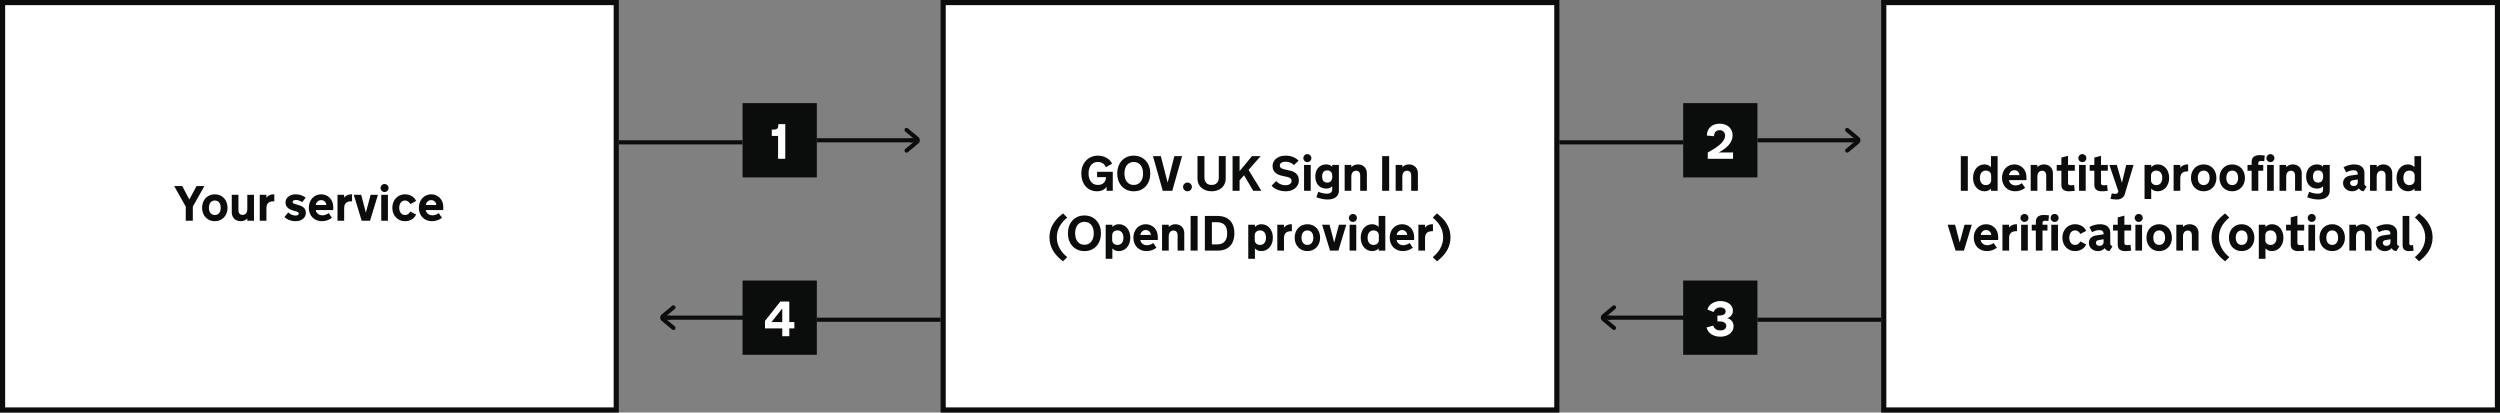 <svg width="2424" height="400" viewBox="0 0 2424 400" fill="none" xmlns="http://www.w3.org/2000/svg">
<rect x="0" y="0" width="2424" height="400" fill="#808080" stroke="none"/>
<line x1="1706" y1="136" x2="1795" y2="136" stroke="#0B0C0C" stroke-width="4" stroke-linecap="square" stroke-linejoin="round"/>
<line x1="1795" y1="136" x2="1798" y2="136" stroke="#0B0C0C" stroke-width="4" stroke-linecap="round" stroke-linejoin="round"/>
<path d="M1789.72 144.464C1788.87 145.171 1788.76 146.432 1789.46 147.28C1790.17 148.129 1791.43 148.244 1792.28 147.536L1789.72 144.464ZM1792.28 124.464C1791.43 123.756 1790.17 123.871 1789.46 124.72C1788.76 125.568 1788.87 126.829 1789.72 127.536L1792.28 124.464ZM1789.72 127.536L1799.88 136L1802.44 132.927L1792.28 124.464L1789.72 127.536ZM1799.88 136L1789.72 144.464L1792.28 147.536L1802.44 139.073L1799.88 136ZM1799.88 136L1799.88 136L1802.44 139.073C1804.36 137.474 1804.36 134.526 1802.44 132.927L1799.88 136Z" fill="#0B0C0C"/>
<line x1="1514" y1="138" x2="1630" y2="138" stroke="#0B0C0C" stroke-width="4" stroke-linecap="square" stroke-linejoin="round"/>
<rect width="72" height="72" transform="translate(1632 100)" fill="#0B0C0C"/>
<path d="M1667.39 126.203C1666.47 126.203 1665.66 126.352 1664.98 126.648C1664.29 126.945 1663.72 127.359 1663.27 127.891C1662.81 128.422 1662.48 129.047 1662.26 129.766C1662.04 130.469 1661.93 131.234 1661.93 132.062L1654.97 131.43C1654.98 129.586 1655.31 127.953 1655.95 126.531C1656.59 125.094 1657.47 123.891 1658.58 122.922C1659.69 121.938 1660.99 121.195 1662.49 120.695C1664.01 120.18 1665.66 119.922 1667.44 119.922C1669.3 119.922 1670.99 120.203 1672.52 120.766C1674.07 121.312 1675.39 122.086 1676.48 123.086C1677.58 124.086 1678.42 125.289 1679.02 126.695C1679.62 128.086 1679.93 129.617 1679.93 131.289C1679.93 133.117 1679.56 134.828 1678.83 136.422C1678.11 138 1677.15 139.469 1675.95 140.828C1674.74 142.172 1673.36 143.406 1671.8 144.531C1670.23 145.641 1668.62 146.641 1666.97 147.531L1666.34 147.859H1680.35V154H1655.84V147.906C1657.1 147.219 1658.39 146.484 1659.7 145.703C1661.03 144.922 1662.31 144.109 1663.55 143.266C1664.8 142.406 1665.98 141.516 1667.09 140.594C1668.2 139.672 1669.16 138.719 1669.97 137.734C1670.8 136.734 1671.45 135.711 1671.94 134.664C1672.42 133.602 1672.66 132.508 1672.66 131.383C1672.66 130.742 1672.55 130.109 1672.34 129.484C1672.12 128.859 1671.79 128.305 1671.35 127.82C1670.93 127.336 1670.38 126.945 1669.71 126.648C1669.05 126.352 1668.28 126.203 1667.39 126.203Z" fill="white"/>
<line x1="2" y1="-2" x2="91" y2="-2" transform="matrix(-1 0 0 1 1652 310)" stroke="#0B0C0C" stroke-width="4" stroke-linecap="square" stroke-linejoin="round"/>
<line x1="2" y1="-2" x2="5" y2="-2" transform="matrix(-1 0 0 1 1563 310)" stroke="#0B0C0C" stroke-width="4" stroke-linecap="round" stroke-linejoin="round"/>
<path d="M1566.28 316.464C1567.13 317.171 1567.24 318.432 1566.54 319.28C1565.83 320.129 1564.57 320.244 1563.72 319.536L1566.28 316.464ZM1563.72 296.464C1564.57 295.756 1565.83 295.871 1566.54 296.72C1567.24 297.568 1567.13 298.829 1566.28 299.536L1563.72 296.464ZM1566.28 299.536L1556.12 308L1553.56 304.927L1563.72 296.464L1566.28 299.536ZM1556.12 308L1566.28 316.464L1563.72 319.536L1553.56 311.073L1556.12 308ZM1556.12 308L1556.12 308L1553.56 311.073C1551.64 309.474 1551.64 306.526 1553.56 304.927L1556.12 308Z" fill="#0B0C0C"/>
<line x1="1706" y1="310" x2="1822" y2="310" stroke="#0B0C0C" stroke-width="4" stroke-linecap="square" stroke-linejoin="round"/>
<rect width="72" height="72" transform="translate(1632 272)" fill="#0B0C0C"/>
<path d="M1661.16 315.734C1661.41 316.531 1661.76 317.227 1662.21 317.82C1662.66 318.398 1663.19 318.883 1663.78 319.273C1664.39 319.648 1665.05 319.93 1665.75 320.117C1666.47 320.289 1667.21 320.375 1667.98 320.375C1669.04 320.375 1669.94 320.25 1670.67 320C1671.42 319.734 1672.02 319.398 1672.48 318.992C1672.95 318.57 1673.28 318.102 1673.48 317.586C1673.69 317.055 1673.79 316.516 1673.79 315.969C1673.79 314.641 1673.23 313.594 1672.12 312.828C1671.03 312.047 1669.34 311.656 1667.06 311.656H1665.19V305.984H1666.62C1668.68 305.984 1670.29 305.648 1671.45 304.977C1672.62 304.305 1673.2 303.281 1673.2 301.906C1673.2 301.312 1673.07 300.781 1672.8 300.312C1672.54 299.828 1672.17 299.422 1671.7 299.094C1671.25 298.766 1670.7 298.516 1670.06 298.344C1669.44 298.156 1668.76 298.062 1668.02 298.062C1667.18 298.062 1666.41 298.18 1665.7 298.414C1665.02 298.648 1664.4 298.969 1663.85 299.375C1663.3 299.781 1662.83 300.258 1662.42 300.805C1662.03 301.352 1661.72 301.93 1661.48 302.539L1655.48 300.125C1655.84 298.812 1656.44 297.648 1657.27 296.633C1658.09 295.617 1659.06 294.766 1660.17 294.078C1661.3 293.375 1662.53 292.844 1663.88 292.484C1665.22 292.109 1666.59 291.922 1667.98 291.922C1669.71 291.922 1671.32 292.133 1672.8 292.555C1674.29 292.977 1675.58 293.594 1676.67 294.406C1677.78 295.203 1678.65 296.188 1679.27 297.359C1679.9 298.531 1680.21 299.867 1680.21 301.367C1680.21 302.258 1680.06 303.094 1679.77 303.875C1679.48 304.641 1679.09 305.336 1678.59 305.961C1678.11 306.57 1677.53 307.094 1676.86 307.531C1676.19 307.969 1675.47 308.305 1674.7 308.539C1675.56 308.727 1676.37 309.039 1677.12 309.477C1677.87 309.914 1678.52 310.461 1679.09 311.117C1679.65 311.773 1680.09 312.531 1680.4 313.391C1680.73 314.25 1680.89 315.188 1680.89 316.203C1680.89 317.75 1680.55 319.156 1679.88 320.422C1679.23 321.688 1678.32 322.766 1677.16 323.656C1676.01 324.547 1674.64 325.242 1673.06 325.742C1671.5 326.227 1669.8 326.469 1667.98 326.469C1666.37 326.469 1664.82 326.266 1663.34 325.859C1661.85 325.438 1660.52 324.844 1659.33 324.078C1658.14 323.297 1657.14 322.352 1656.33 321.242C1655.52 320.117 1654.97 318.852 1654.69 317.445L1661.16 315.734Z" fill="white"/>
<line x1="794" y1="136" x2="883" y2="136" stroke="#0B0C0C" stroke-width="4" stroke-linecap="square" stroke-linejoin="round"/>
<line x1="883" y1="136" x2="886" y2="136" stroke="#0B0C0C" stroke-width="4" stroke-linecap="round" stroke-linejoin="round"/>
<path d="M877.72 144.464C876.871 145.171 876.756 146.432 877.464 147.28C878.171 148.129 879.432 148.244 880.28 147.536L877.72 144.464ZM880.28 124.464C879.432 123.756 878.171 123.871 877.464 124.72C876.756 125.568 876.871 126.829 877.72 127.536L880.28 124.464ZM877.72 127.536L887.876 136L890.437 132.927L880.28 124.464L877.72 127.536ZM887.876 136L877.72 144.464L880.28 147.536L890.437 139.073L887.876 136ZM887.876 136L887.876 136L890.437 139.073C892.356 137.474 892.356 134.526 890.437 132.927L887.876 136Z" fill="#0B0C0C"/>
<line x1="602" y1="138" x2="718" y2="138" stroke="#0B0C0C" stroke-width="4" stroke-linecap="square" stroke-linejoin="round"/>
<rect width="72" height="72" transform="translate(720 100)" fill="#0B0C0C"/>
<path d="M761.391 120.391V154H754.43V131.781H748.336V125.641H749.836C750.836 125.641 751.648 125.555 752.273 125.383C752.914 125.195 753.414 124.914 753.773 124.539C754.133 124.164 754.375 123.688 754.5 123.109C754.625 122.516 754.688 121.805 754.688 120.977V120.391H761.391Z" fill="white"/>
<g clip-path="url(#clip0_11221_41479)">
<line x1="2" y1="-2" x2="91" y2="-2" transform="matrix(-1 0 0 1 740 310)" stroke="#0B0C0C" stroke-width="4" stroke-linecap="square" stroke-linejoin="round"/>
</g>
<line x1="2" y1="-2" x2="5" y2="-2" transform="matrix(-1 0 0 1 651 310)" stroke="#0B0C0C" stroke-width="4" stroke-linecap="round" stroke-linejoin="round"/>
<path d="M654.28 316.464C655.129 317.171 655.244 318.432 654.536 319.28C653.829 320.129 652.568 320.244 651.72 319.536L654.28 316.464ZM651.72 296.464C652.568 295.756 653.829 295.871 654.536 296.72C655.244 297.568 655.129 298.829 654.28 299.536L651.72 296.464ZM654.28 299.536L644.124 308L641.563 304.927L651.72 296.464L654.28 299.536ZM644.124 308L654.28 316.464L651.72 319.536L641.563 311.073L644.124 308ZM644.124 308L644.124 308L641.563 311.073C639.644 309.474 639.644 306.526 641.563 304.927L644.124 308Z" fill="#0B0C0C"/>
<line x1="794" y1="310" x2="910" y2="310" stroke="#0B0C0C" stroke-width="4" stroke-linecap="square" stroke-linejoin="round"/>
<rect width="72" height="72" transform="translate(720 272)" fill="#0B0C0C"/>
<path d="M758.484 326V318.406H741.727V311.164L756.609 292.391H765.305V312.266H770.203V318.406H765.305V326H758.484ZM758.484 312.266V299.07L748.031 312.266H758.484Z" fill="white"/>
<rect x="2.5" y="2.5" width="595" height="395" fill="white"/>
<path d="M176.695 180.391L183.516 193.352H183.609L190.57 180.391H198.188L186.961 200.312V214H180.094V200.312L168.867 180.391H176.695ZM208.289 188.406C210.148 188.406 211.836 188.742 213.352 189.414C214.867 190.07 216.164 190.984 217.242 192.156C218.32 193.328 219.148 194.711 219.727 196.305C220.32 197.898 220.617 199.617 220.617 201.461C220.617 203.32 220.32 205.047 219.727 206.641C219.133 208.219 218.297 209.586 217.219 210.742C216.141 211.898 214.844 212.812 213.328 213.484C211.812 214.141 210.133 214.469 208.289 214.469C206.43 214.469 204.742 214.141 203.227 213.484C201.711 212.812 200.414 211.898 199.336 210.742C198.258 209.586 197.422 208.219 196.828 206.641C196.234 205.047 195.938 203.32 195.938 201.461C195.938 199.617 196.227 197.898 196.805 196.305C197.398 194.711 198.234 193.328 199.312 192.156C200.391 190.984 201.688 190.07 203.203 189.414C204.734 188.742 206.43 188.406 208.289 188.406ZM208.289 208.469C209.211 208.469 210.023 208.297 210.727 207.953C211.445 207.609 212.047 207.133 212.531 206.523C213.016 205.914 213.383 205.188 213.633 204.344C213.883 203.484 214.008 202.547 214.008 201.531V201.367C214.008 200.352 213.883 199.422 213.633 198.578C213.383 197.719 213.016 196.984 212.531 196.375C212.047 195.75 211.445 195.266 210.727 194.922C210.023 194.578 209.211 194.406 208.289 194.406C207.367 194.406 206.547 194.578 205.828 194.922C205.125 195.266 204.531 195.75 204.047 196.375C203.562 196.984 203.195 197.719 202.945 198.578C202.695 199.422 202.57 200.352 202.57 201.367V201.531C202.57 202.547 202.695 203.484 202.945 204.344C203.195 205.188 203.562 205.914 204.047 206.523C204.531 207.133 205.125 207.609 205.828 207.953C206.547 208.297 207.367 208.469 208.289 208.469ZM246.258 214H239.789V211.844C239.43 212.188 239.039 212.523 238.617 212.852C238.195 213.164 237.727 213.445 237.211 213.695C236.695 213.93 236.117 214.117 235.477 214.258C234.852 214.398 234.156 214.469 233.391 214.469C232.031 214.469 230.812 214.25 229.734 213.812C228.656 213.359 227.742 212.75 226.992 211.984C226.258 211.203 225.695 210.289 225.305 209.242C224.914 208.195 224.719 207.062 224.719 205.844V188.898H231.188V203.477C231.188 204.367 231.281 205.125 231.469 205.75C231.672 206.375 231.945 206.883 232.289 207.273C232.648 207.648 233.07 207.93 233.555 208.117C234.039 208.289 234.562 208.375 235.125 208.375C235.781 208.375 236.391 208.258 236.953 208.023C237.531 207.789 238.031 207.438 238.453 206.969C238.875 206.484 239.203 205.883 239.438 205.164C239.672 204.445 239.789 203.602 239.789 202.633V188.898H246.258V214ZM265.969 195.18H265.289C264.367 195.18 263.484 195.273 262.641 195.461C261.812 195.648 261.078 195.992 260.438 196.492C259.797 196.977 259.281 197.648 258.891 198.508C258.516 199.367 258.328 200.469 258.328 201.812V214H251.859V188.898H258.328V191.734C258.594 191.312 258.938 190.906 259.359 190.516C259.781 190.125 260.273 189.781 260.836 189.484C261.398 189.172 262.031 188.922 262.734 188.734C263.438 188.547 264.195 188.453 265.008 188.453H265.969V195.18ZM279.422 205.984C280.344 206.812 281.445 207.523 282.727 208.117C284.008 208.711 285.305 209.008 286.617 209.008C287.57 209.008 288.32 208.828 288.867 208.469C289.414 208.094 289.688 207.617 289.688 207.039C289.688 206.055 288.633 205.289 286.523 204.742L284.695 204.25C283.789 204.031 282.875 203.734 281.953 203.359C281.031 202.969 280.18 202.461 279.398 201.836C278.633 201.211 278.008 200.453 277.523 199.562C277.055 198.656 276.82 197.547 276.82 196.234C276.82 195.188 277.047 194.195 277.5 193.258C277.969 192.305 278.625 191.469 279.469 190.75C280.328 190.031 281.367 189.461 282.586 189.039C283.805 188.617 285.164 188.406 286.664 188.406C288.805 188.406 290.711 188.742 292.383 189.414C294.07 190.086 295.398 190.844 296.367 191.688L292.992 196C292.195 195.422 291.25 194.93 290.156 194.523C289.078 194.102 287.992 193.891 286.898 193.891C285.883 193.891 285.094 194.078 284.531 194.453C283.969 194.812 283.688 195.25 283.688 195.766C283.688 196.312 283.93 196.758 284.414 197.102C284.914 197.43 285.633 197.719 286.57 197.969L289.289 198.742C291.883 199.477 293.742 200.469 294.867 201.719C295.992 202.969 296.555 204.547 296.555 206.453C296.555 207.516 296.336 208.531 295.898 209.5C295.461 210.453 294.82 211.305 293.977 212.055C293.133 212.805 292.086 213.398 290.836 213.836C289.586 214.258 288.164 214.469 286.57 214.469C285.352 214.469 284.203 214.359 283.125 214.141C282.062 213.922 281.07 213.625 280.148 213.25C279.242 212.859 278.422 212.422 277.688 211.938C276.953 211.453 276.328 210.969 275.812 210.484L279.422 205.984ZM306.164 203.688C306.273 204.438 306.508 205.125 306.867 205.75C307.242 206.375 307.711 206.914 308.273 207.367C308.836 207.805 309.484 208.148 310.219 208.398C310.953 208.648 311.734 208.773 312.562 208.773C313.516 208.773 314.547 208.594 315.656 208.234C316.766 207.859 317.781 207.32 318.703 206.617L321.82 211.164C320.648 212.148 319.211 212.945 317.508 213.555C315.805 214.164 313.992 214.469 312.07 214.469C310.336 214.469 308.703 214.172 307.172 213.578C305.641 212.984 304.297 212.125 303.141 211C302 209.875 301.094 208.508 300.422 206.898C299.766 205.289 299.438 203.477 299.438 201.461C299.438 199.617 299.727 197.898 300.305 196.305C300.898 194.711 301.719 193.328 302.766 192.156C303.828 190.984 305.094 190.07 306.562 189.414C308.031 188.742 309.656 188.406 311.438 188.406C313.094 188.406 314.633 188.711 316.055 189.32C317.477 189.914 318.711 190.758 319.758 191.852C320.805 192.93 321.625 194.227 322.219 195.742C322.812 197.258 323.109 198.93 323.109 200.758V203.688H306.164ZM311.414 194.031C310.023 194.031 308.844 194.5 307.875 195.438C306.922 196.359 306.367 197.477 306.211 198.789H316.336C316.305 197.461 315.82 196.336 314.883 195.414C313.945 194.492 312.789 194.031 311.414 194.031ZM341.344 195.18H340.664C339.742 195.18 338.859 195.273 338.016 195.461C337.188 195.648 336.453 195.992 335.812 196.492C335.172 196.977 334.656 197.648 334.266 198.508C333.891 199.367 333.703 200.469 333.703 201.812V214H327.234V188.898H333.703V191.734C333.969 191.312 334.312 190.906 334.734 190.516C335.156 190.125 335.648 189.781 336.211 189.484C336.773 189.172 337.406 188.922 338.109 188.734C338.812 188.547 339.57 188.453 340.383 188.453H341.344V195.18ZM350.695 214L343.008 188.898H350.227L354.727 206.172L359.344 188.898H366.445L358.805 214H350.695ZM376.125 214H369.656V188.898H376.125V214ZM368.977 182.312C368.977 181.781 369.078 181.281 369.281 180.812C369.484 180.328 369.758 179.914 370.102 179.57C370.461 179.211 370.875 178.93 371.344 178.727C371.812 178.523 372.32 178.422 372.867 178.422C373.398 178.422 373.898 178.523 374.367 178.727C374.852 178.93 375.266 179.211 375.609 179.57C375.969 179.914 376.25 180.328 376.453 180.812C376.656 181.281 376.758 181.781 376.758 182.312C376.758 182.859 376.656 183.367 376.453 183.836C376.25 184.305 375.969 184.719 375.609 185.078C375.266 185.422 374.852 185.695 374.367 185.898C373.898 186.102 373.398 186.203 372.867 186.203C372.32 186.203 371.812 186.102 371.344 185.898C370.875 185.695 370.461 185.422 370.102 185.078C369.758 184.719 369.484 184.305 369.281 183.836C369.078 183.367 368.977 182.859 368.977 182.312ZM387.07 201.578C387.07 202.391 387.18 203.211 387.398 204.039C387.617 204.852 387.953 205.586 388.406 206.242C388.859 206.898 389.438 207.438 390.141 207.859C390.859 208.266 391.711 208.469 392.695 208.469C393.336 208.469 393.914 208.383 394.43 208.211C394.961 208.039 395.43 207.805 395.836 207.508C396.258 207.195 396.625 206.836 396.938 206.43C397.266 206.008 397.547 205.555 397.781 205.07L403.453 208C403.047 208.984 402.484 209.875 401.766 210.672C401.062 211.469 400.242 212.148 399.305 212.711C398.367 213.273 397.328 213.703 396.188 214C395.047 214.312 393.836 214.469 392.555 214.469C390.789 214.469 389.164 214.141 387.68 213.484C386.195 212.812 384.914 211.898 383.836 210.742C382.758 209.586 381.914 208.219 381.305 206.641C380.695 205.047 380.391 203.32 380.391 201.461C380.391 199.617 380.695 197.898 381.305 196.305C381.914 194.711 382.758 193.328 383.836 192.156C384.914 190.984 386.195 190.07 387.68 189.414C389.164 188.742 390.789 188.406 392.555 188.406C393.836 188.406 395.047 188.562 396.188 188.875C397.328 189.172 398.367 189.609 399.305 190.188C400.242 190.75 401.062 191.43 401.766 192.227C402.484 193.023 403.047 193.914 403.453 194.898L397.781 197.828C397.547 197.344 397.266 196.898 396.938 196.492C396.625 196.07 396.258 195.711 395.836 195.414C395.43 195.102 394.961 194.859 394.43 194.688C393.914 194.5 393.336 194.406 392.695 194.406C391.711 194.406 390.859 194.617 390.141 195.039C389.438 195.445 388.859 195.984 388.406 196.656C387.953 197.312 387.617 198.055 387.398 198.883C387.18 199.711 387.07 200.539 387.07 201.367V201.578ZM412.852 203.688C412.961 204.438 413.195 205.125 413.555 205.75C413.93 206.375 414.398 206.914 414.961 207.367C415.523 207.805 416.172 208.148 416.906 208.398C417.641 208.648 418.422 208.773 419.25 208.773C420.203 208.773 421.234 208.594 422.344 208.234C423.453 207.859 424.469 207.32 425.391 206.617L428.508 211.164C427.336 212.148 425.898 212.945 424.195 213.555C422.492 214.164 420.68 214.469 418.758 214.469C417.023 214.469 415.391 214.172 413.859 213.578C412.328 212.984 410.984 212.125 409.828 211C408.688 209.875 407.781 208.508 407.109 206.898C406.453 205.289 406.125 203.477 406.125 201.461C406.125 199.617 406.414 197.898 406.992 196.305C407.586 194.711 408.406 193.328 409.453 192.156C410.516 190.984 411.781 190.07 413.25 189.414C414.719 188.742 416.344 188.406 418.125 188.406C419.781 188.406 421.32 188.711 422.742 189.32C424.164 189.914 425.398 190.758 426.445 191.852C427.492 192.93 428.312 194.227 428.906 195.742C429.5 197.258 429.797 198.93 429.797 200.758V203.688H412.852ZM418.102 194.031C416.711 194.031 415.531 194.5 414.562 195.438C413.609 196.359 413.055 197.477 412.898 198.789H423.023C422.992 197.461 422.508 196.336 421.57 195.414C420.633 194.492 419.477 194.031 418.102 194.031Z" fill="#0B0C0C"/>
<rect x="2.5" y="2.5" width="595" height="395" stroke="#0B0C0C" stroke-width="5"/>
<rect x="914.5" y="2.5" width="595" height="395" fill="white"/>
<path d="M1055.44 168.289C1055.44 169.727 1055.62 171.109 1055.98 172.438C1056.34 173.766 1056.88 174.938 1057.62 175.953C1058.35 176.969 1059.29 177.789 1060.43 178.414C1061.57 179.023 1062.93 179.328 1064.51 179.328C1066.02 179.328 1067.28 179.086 1068.28 178.602C1069.3 178.117 1070.1 177.516 1070.7 176.797C1071.3 176.062 1071.73 175.273 1071.96 174.43C1072.21 173.586 1072.34 172.805 1072.34 172.086V171.758H1063.73V166.578H1078.95V185H1072.99V181.062C1072.57 181.719 1072.05 182.32 1071.42 182.867C1070.8 183.398 1070.09 183.859 1069.31 184.25C1068.53 184.625 1067.67 184.922 1066.73 185.141C1065.81 185.359 1064.83 185.469 1063.78 185.469C1061.33 185.469 1059.15 185.023 1057.24 184.133C1055.34 183.242 1053.73 182.016 1052.41 180.453C1051.12 178.891 1050.12 177.062 1049.44 174.969C1048.77 172.875 1048.43 170.617 1048.43 168.195C1048.43 165.789 1048.8 163.539 1049.55 161.445C1050.32 159.336 1051.4 157.508 1052.79 155.961C1054.2 154.398 1055.88 153.172 1057.85 152.281C1059.84 151.375 1062.05 150.922 1064.51 150.922C1066.1 150.922 1067.61 151.109 1069.03 151.484C1070.47 151.844 1071.77 152.367 1072.95 153.055C1074.13 153.727 1075.18 154.547 1076.09 155.516C1076.99 156.469 1077.73 157.531 1078.29 158.703L1072.34 162.055C1071.98 161.336 1071.55 160.672 1071.07 160.062C1070.59 159.438 1070.02 158.906 1069.38 158.469C1068.76 158.016 1068.04 157.664 1067.23 157.414C1066.41 157.148 1065.51 157.016 1064.51 157.016C1062.93 157.016 1061.57 157.328 1060.43 157.953C1059.29 158.562 1058.35 159.375 1057.62 160.391C1056.88 161.406 1056.34 162.586 1055.98 163.93C1055.62 165.258 1055.44 166.633 1055.44 168.055V168.289ZM1099.29 150.922C1101.79 150.922 1104.03 151.375 1106.02 152.281C1108 153.172 1109.68 154.398 1111.05 155.961C1112.45 157.508 1113.5 159.336 1114.22 161.445C1114.95 163.539 1115.32 165.789 1115.32 168.195C1115.32 170.617 1114.95 172.875 1114.22 174.969C1113.5 177.062 1112.45 178.891 1111.05 180.453C1109.68 182.016 1108 183.242 1106.02 184.133C1104.03 185.023 1101.79 185.469 1099.29 185.469C1096.77 185.469 1094.52 185.023 1092.54 184.133C1090.57 183.242 1088.89 182.016 1087.5 180.453C1086.12 178.891 1085.07 177.062 1084.34 174.969C1083.62 172.875 1083.26 170.617 1083.26 168.195C1083.26 165.789 1083.62 163.539 1084.34 161.445C1085.07 159.336 1086.12 157.508 1087.5 155.961C1088.89 154.398 1090.57 153.172 1092.54 152.281C1094.52 151.375 1096.77 150.922 1099.29 150.922ZM1099.29 179.328C1100.76 179.328 1102.05 179.055 1103.16 178.508C1104.28 177.945 1105.23 177.172 1105.99 176.188C1106.76 175.203 1107.34 174.039 1107.73 172.695C1108.12 171.352 1108.31 169.883 1108.31 168.289V168.102C1108.31 166.523 1108.12 165.062 1107.73 163.719C1107.34 162.359 1106.76 161.188 1105.99 160.203C1105.23 159.219 1104.28 158.453 1103.16 157.906C1102.05 157.344 1100.76 157.062 1099.29 157.062C1097.82 157.062 1096.52 157.344 1095.4 157.906C1094.27 158.453 1093.33 159.219 1092.56 160.203C1091.81 161.188 1091.24 162.359 1090.85 163.719C1090.46 165.062 1090.27 166.523 1090.27 168.102V168.289C1090.27 169.883 1090.46 171.352 1090.85 172.695C1091.24 174.039 1091.81 175.203 1092.56 176.188C1093.33 177.172 1094.27 177.945 1095.4 178.508C1096.52 179.055 1097.82 179.328 1099.29 179.328ZM1127.41 185L1117.92 151.391H1125.54L1132.03 176.656H1132.27L1138.62 151.391H1146.14L1136.65 185H1127.41ZM1147.1 181.203C1147.1 180.625 1147.21 180.086 1147.43 179.586C1147.66 179.07 1147.98 178.625 1148.37 178.25C1148.76 177.859 1149.21 177.555 1149.73 177.336C1150.26 177.102 1150.81 176.984 1151.39 176.984C1151.97 176.984 1152.52 177.102 1153.03 177.336C1153.55 177.555 1154 177.859 1154.39 178.25C1154.78 178.625 1155.09 179.07 1155.3 179.586C1155.54 180.086 1155.66 180.625 1155.66 181.203C1155.66 181.797 1155.54 182.352 1155.3 182.867C1155.09 183.383 1154.78 183.836 1154.39 184.227C1154 184.617 1153.55 184.922 1153.03 185.141C1152.52 185.359 1151.97 185.469 1151.39 185.469C1150.81 185.469 1150.26 185.359 1149.73 185.141C1149.21 184.922 1148.76 184.617 1148.37 184.227C1147.98 183.836 1147.66 183.383 1147.43 182.867C1147.21 182.352 1147.1 181.797 1147.1 181.203ZM1174.78 179.328C1175.77 179.328 1176.68 179.188 1177.52 178.906C1178.38 178.609 1179.12 178.172 1179.73 177.594C1180.35 177 1180.84 176.258 1181.2 175.367C1181.56 174.461 1181.74 173.398 1181.74 172.18V151.344H1188.45V173.188C1188.45 175.062 1188.1 176.758 1187.41 178.273C1186.74 179.789 1185.8 181.078 1184.58 182.141C1183.38 183.203 1181.94 184.023 1180.27 184.602C1178.59 185.18 1176.77 185.469 1174.78 185.469C1172.8 185.469 1170.97 185.18 1169.3 184.602C1167.62 184.023 1166.18 183.203 1164.96 182.141C1163.74 181.078 1162.79 179.789 1162.1 178.273C1161.43 176.758 1161.09 175.062 1161.09 173.188V151.344H1167.82V172.18C1167.82 173.398 1168 174.461 1168.36 175.367C1168.72 176.258 1169.2 177 1169.81 177.594C1170.44 178.172 1171.17 178.609 1172.02 178.906C1172.88 179.188 1173.8 179.328 1174.78 179.328ZM1195.1 151.391H1201.9V165.945L1213.9 151.391H1222.27L1210.59 164.75L1223.02 185H1215.12L1206.23 169.93L1201.9 174.781V185H1195.1V151.391ZM1237.34 175.555C1237.77 176.055 1238.3 176.547 1238.93 177.031C1239.55 177.516 1240.24 177.953 1240.99 178.344C1241.76 178.719 1242.59 179.023 1243.48 179.258C1244.37 179.477 1245.33 179.586 1246.36 179.586C1248.28 179.586 1249.75 179.188 1250.77 178.391C1251.8 177.578 1252.31 176.594 1252.31 175.438C1252.31 174.234 1251.86 173.32 1250.95 172.695C1250.06 172.07 1248.64 171.578 1246.69 171.219L1245.63 171.031C1244.23 170.781 1242.83 170.453 1241.44 170.047C1240.05 169.641 1238.79 169.055 1237.66 168.289C1236.54 167.523 1235.62 166.547 1234.92 165.359C1234.22 164.156 1233.87 162.641 1233.87 160.812C1233.87 159.75 1234.1 158.641 1234.57 157.484C1235.04 156.312 1235.78 155.242 1236.8 154.273C1237.83 153.289 1239.15 152.484 1240.76 151.859C1242.38 151.234 1244.34 150.922 1246.64 150.922C1249.36 150.922 1251.78 151.375 1253.91 152.281C1256.05 153.172 1257.77 154.352 1259.09 155.82L1254.56 160.039C1253.64 159.023 1252.45 158.227 1251 157.648C1249.56 157.07 1248.08 156.781 1246.55 156.781C1244.78 156.781 1243.4 157.117 1242.4 157.789C1241.41 158.461 1240.92 159.336 1240.92 160.414C1240.92 161.117 1241.08 161.703 1241.39 162.172C1241.72 162.641 1242.17 163.031 1242.75 163.344C1243.33 163.641 1244.02 163.891 1244.84 164.094C1245.65 164.297 1246.55 164.5 1247.55 164.703L1248.09 164.797C1249.44 165.047 1250.77 165.367 1252.1 165.758C1253.43 166.133 1254.63 166.695 1255.71 167.445C1256.8 168.18 1257.69 169.148 1258.36 170.352C1259.03 171.539 1259.37 173.062 1259.37 174.922C1259.37 176.609 1259.02 178.102 1258.31 179.398C1257.61 180.695 1256.68 181.805 1255.52 182.727C1254.37 183.633 1253.03 184.32 1251.52 184.789C1250 185.242 1248.42 185.469 1246.78 185.469C1245.12 185.469 1243.59 185.328 1242.16 185.047C1240.76 184.766 1239.48 184.367 1238.32 183.852C1237.18 183.336 1236.16 182.758 1235.25 182.117C1234.36 181.477 1233.58 180.789 1232.91 180.055L1237.34 175.555ZM1270.88 185H1264.41V159.898H1270.88V185ZM1263.73 153.312C1263.73 152.781 1263.83 152.281 1264.03 151.812C1264.23 151.328 1264.51 150.914 1264.85 150.57C1265.21 150.211 1265.62 149.93 1266.09 149.727C1266.56 149.523 1267.07 149.422 1267.62 149.422C1268.15 149.422 1268.65 149.523 1269.12 149.727C1269.6 149.93 1270.02 150.211 1270.36 150.57C1270.72 150.914 1271 151.328 1271.2 151.812C1271.41 152.281 1271.51 152.781 1271.51 153.312C1271.51 153.859 1271.41 154.367 1271.2 154.836C1271 155.305 1270.72 155.719 1270.36 156.078C1270.02 156.422 1269.6 156.695 1269.12 156.898C1268.65 157.102 1268.15 157.203 1267.62 157.203C1267.07 157.203 1266.56 157.102 1266.09 156.898C1265.62 156.695 1265.21 156.422 1264.85 156.078C1264.51 155.719 1264.23 155.305 1264.03 154.836C1263.83 154.367 1263.73 153.859 1263.73 153.312ZM1291.71 180.547C1291.13 181.25 1290.32 181.812 1289.27 182.234C1288.24 182.641 1287.12 182.844 1285.9 182.844C1284.21 182.844 1282.71 182.547 1281.4 181.953C1280.09 181.359 1278.98 180.547 1278.07 179.516C1277.18 178.469 1276.49 177.234 1276.01 175.812C1275.54 174.391 1275.3 172.828 1275.3 171.125C1275.3 169.469 1275.54 167.922 1276.01 166.484C1276.49 165.031 1277.18 163.789 1278.07 162.758C1278.98 161.711 1280.09 160.891 1281.4 160.297C1282.71 159.703 1284.21 159.406 1285.9 159.406C1287.12 159.406 1288.24 159.617 1289.27 160.039C1290.32 160.461 1291.13 161.023 1291.71 161.727V159.898H1298.2V184.766C1298.2 186.297 1297.91 187.609 1297.34 188.703C1296.76 189.812 1295.96 190.719 1294.95 191.422C1293.95 192.125 1292.78 192.633 1291.45 192.945C1290.12 193.273 1288.71 193.438 1287.21 193.438C1285.38 193.438 1283.48 193.219 1281.49 192.781C1279.51 192.359 1277.8 191.828 1276.36 191.188L1278.19 185.961C1278.62 186.148 1279.16 186.352 1279.8 186.57C1280.45 186.805 1281.13 187.008 1281.87 187.18C1282.6 187.352 1283.37 187.492 1284.16 187.602C1284.98 187.727 1285.77 187.789 1286.53 187.789C1287.2 187.789 1287.85 187.719 1288.48 187.578C1289.1 187.453 1289.65 187.234 1290.12 186.922C1290.6 186.625 1290.98 186.227 1291.27 185.727C1291.56 185.242 1291.71 184.617 1291.71 183.852V180.547ZM1281.96 171.219C1281.96 172.047 1282.05 172.828 1282.22 173.562C1282.41 174.281 1282.7 174.898 1283.09 175.414C1283.49 175.914 1284.01 176.312 1284.63 176.609C1285.26 176.891 1286.02 177.031 1286.91 177.031C1288.67 177.031 1289.93 176.477 1290.68 175.367C1291.43 174.242 1291.8 172.859 1291.8 171.219V171.031C1291.8 170.203 1291.72 169.43 1291.55 168.711C1291.38 167.992 1291.09 167.375 1290.7 166.859C1290.31 166.344 1289.8 165.945 1289.18 165.664C1288.57 165.367 1287.81 165.219 1286.91 165.219C1285.16 165.219 1283.89 165.773 1283.11 166.883C1282.34 167.992 1281.96 169.375 1281.96 171.031V171.219ZM1303.78 159.898H1310.25V162.055C1310.59 161.711 1310.98 161.383 1311.4 161.07C1311.84 160.742 1312.31 160.461 1312.83 160.227C1313.34 159.977 1313.91 159.781 1314.54 159.641C1315.18 159.484 1315.88 159.406 1316.65 159.406C1318.01 159.406 1319.23 159.633 1320.3 160.086C1321.38 160.523 1322.29 161.133 1323.02 161.914C1323.77 162.695 1324.34 163.609 1324.73 164.656C1325.12 165.703 1325.32 166.836 1325.32 168.055V185H1318.85V170.398C1318.85 169.508 1318.75 168.758 1318.55 168.148C1318.34 167.523 1318.06 167.023 1317.7 166.648C1317.36 166.258 1316.95 165.977 1316.46 165.805C1315.99 165.617 1315.48 165.523 1314.91 165.523C1314.26 165.523 1313.64 165.641 1313.06 165.875C1312.5 166.109 1312.01 166.469 1311.59 166.953C1311.16 167.422 1310.84 168.016 1310.6 168.734C1310.37 169.453 1310.25 170.297 1310.25 171.266V185H1303.78V159.898ZM1340.13 151.391H1346.93V185H1340.13V151.391ZM1353.23 159.898H1359.7V162.055C1360.05 161.711 1360.43 161.383 1360.85 161.07C1361.29 160.742 1361.77 160.461 1362.28 160.227C1362.8 159.977 1363.37 159.781 1363.99 159.641C1364.63 159.484 1365.34 159.406 1366.1 159.406C1367.46 159.406 1368.68 159.633 1369.76 160.086C1370.84 160.523 1371.74 161.133 1372.48 161.914C1373.23 162.695 1373.8 163.609 1374.19 164.656C1374.58 165.703 1374.77 166.836 1374.77 168.055V185H1368.3V170.398C1368.3 169.508 1368.2 168.758 1368 168.148C1367.8 167.523 1367.52 167.023 1367.16 166.648C1366.81 166.258 1366.4 165.977 1365.91 165.805C1365.45 165.617 1364.93 165.523 1364.37 165.523C1363.71 165.523 1363.09 165.641 1362.52 165.875C1361.95 166.109 1361.46 166.469 1361.04 166.953C1360.62 167.422 1360.29 168.016 1360.05 168.734C1359.82 169.453 1359.7 170.297 1359.7 171.266V185H1353.23V159.898ZM1024.71 230.273C1024.71 232.32 1024.97 234.258 1025.48 236.086C1026.02 237.898 1026.73 239.594 1027.64 241.172C1028.55 242.75 1029.61 244.219 1030.83 245.578C1032.06 246.938 1033.38 248.188 1034.77 249.328L1030.71 253.359L1028.91 251.93C1027.12 250.477 1025.53 248.93 1024.12 247.289C1022.72 245.664 1021.52 243.945 1020.54 242.133C1019.57 240.32 1018.83 238.414 1018.31 236.414C1017.81 234.414 1017.56 232.32 1017.56 230.133C1017.56 227.93 1017.81 225.836 1018.31 223.852C1018.83 221.852 1019.57 219.953 1020.54 218.156C1021.52 216.344 1022.72 214.625 1024.12 213C1025.53 211.375 1027.12 209.836 1028.91 208.383L1030.71 206.906L1034.77 210.984C1033.38 212.109 1032.06 213.352 1030.83 214.711C1029.61 216.055 1028.55 217.523 1027.64 219.117C1026.73 220.695 1026.02 222.391 1025.48 224.203C1024.97 226.016 1024.71 227.945 1024.71 229.992V230.273ZM1051.48 208.922C1053.98 208.922 1056.22 209.375 1058.2 210.281C1060.19 211.172 1061.87 212.398 1063.24 213.961C1064.63 215.508 1065.69 217.336 1066.41 219.445C1067.14 221.539 1067.51 223.789 1067.51 226.195C1067.51 228.617 1067.14 230.875 1066.41 232.969C1065.69 235.062 1064.63 236.891 1063.24 238.453C1061.87 240.016 1060.19 241.242 1058.2 242.133C1056.22 243.023 1053.98 243.469 1051.48 243.469C1048.96 243.469 1046.71 243.023 1044.73 242.133C1042.76 241.242 1041.08 240.016 1039.69 238.453C1038.31 236.891 1037.26 235.062 1036.52 232.969C1035.8 230.875 1035.45 228.617 1035.45 226.195C1035.45 223.789 1035.8 221.539 1036.52 219.445C1037.26 217.336 1038.31 215.508 1039.69 213.961C1041.08 212.398 1042.76 211.172 1044.73 210.281C1046.71 209.375 1048.96 208.922 1051.48 208.922ZM1051.48 237.328C1052.95 237.328 1054.23 237.055 1055.34 236.508C1056.47 235.945 1057.41 235.172 1058.18 234.188C1058.95 233.203 1059.52 232.039 1059.91 230.695C1060.3 229.352 1060.5 227.883 1060.5 226.289V226.102C1060.5 224.523 1060.3 223.062 1059.91 221.719C1059.52 220.359 1058.95 219.188 1058.18 218.203C1057.41 217.219 1056.47 216.453 1055.34 215.906C1054.23 215.344 1052.95 215.062 1051.48 215.062C1050.01 215.062 1048.71 215.344 1047.59 215.906C1046.46 216.453 1045.52 217.219 1044.75 218.203C1044 219.188 1043.43 220.359 1043.04 221.719C1042.65 223.062 1042.45 224.523 1042.45 226.102V226.289C1042.45 227.883 1042.65 229.352 1043.04 230.695C1043.43 232.039 1044 233.203 1044.75 234.188C1045.52 235.172 1046.46 235.945 1047.59 236.508C1048.71 237.055 1050.01 237.328 1051.48 237.328ZM1078.55 250.922H1072.08V217.898H1078.55V220.055C1079.25 219.32 1080.12 218.695 1081.15 218.18C1082.18 217.664 1083.43 217.406 1084.9 217.406C1086.55 217.406 1088.05 217.742 1089.4 218.414C1090.76 219.07 1091.92 219.984 1092.89 221.156C1093.86 222.312 1094.61 223.688 1095.14 225.281C1095.67 226.875 1095.94 228.602 1095.94 230.461C1095.94 232.32 1095.66 234.047 1095.12 235.641C1094.57 237.234 1093.8 238.609 1092.82 239.766C1091.84 240.922 1090.66 241.828 1089.28 242.484C1087.91 243.141 1086.39 243.469 1084.73 243.469C1084 243.469 1083.33 243.398 1082.72 243.258C1082.12 243.133 1081.58 242.953 1081.08 242.719C1080.58 242.484 1080.12 242.211 1079.7 241.898C1079.27 241.57 1078.89 241.219 1078.55 240.844V250.922ZM1078.36 232.781C1078.36 233.453 1078.48 234.078 1078.71 234.656C1078.96 235.219 1079.31 235.711 1079.77 236.133C1080.22 236.555 1080.76 236.883 1081.38 237.117C1082.02 237.352 1082.74 237.469 1083.54 237.469C1084.46 237.469 1085.27 237.305 1085.98 236.977C1086.7 236.633 1087.3 236.156 1087.78 235.547C1088.27 234.938 1088.63 234.219 1088.88 233.391C1089.13 232.547 1089.26 231.625 1089.26 230.625V230.32C1089.26 229.32 1089.13 228.398 1088.88 227.555C1088.63 226.711 1088.27 225.984 1087.78 225.375C1087.3 224.75 1086.7 224.266 1085.98 223.922C1085.27 223.578 1084.46 223.406 1083.54 223.406C1082.74 223.406 1082.02 223.523 1081.38 223.758C1080.76 223.992 1080.22 224.32 1079.77 224.742C1079.31 225.164 1078.96 225.664 1078.71 226.242C1078.48 226.82 1078.36 227.445 1078.36 228.117V232.781ZM1105.66 232.688C1105.77 233.438 1106.01 234.125 1106.37 234.75C1106.74 235.375 1107.21 235.914 1107.77 236.367C1108.34 236.805 1108.98 237.148 1109.72 237.398C1110.45 237.648 1111.23 237.773 1112.06 237.773C1113.02 237.773 1114.05 237.594 1115.16 237.234C1116.27 236.859 1117.28 236.32 1118.2 235.617L1121.32 240.164C1120.15 241.148 1118.71 241.945 1117.01 242.555C1115.3 243.164 1113.49 243.469 1111.57 243.469C1109.84 243.469 1108.2 243.172 1106.67 242.578C1105.14 241.984 1103.8 241.125 1102.64 240C1101.5 238.875 1100.59 237.508 1099.92 235.898C1099.27 234.289 1098.94 232.477 1098.94 230.461C1098.94 228.617 1099.23 226.898 1099.8 225.305C1100.4 223.711 1101.22 222.328 1102.27 221.156C1103.33 219.984 1104.59 219.07 1106.06 218.414C1107.53 217.742 1109.16 217.406 1110.94 217.406C1112.59 217.406 1114.13 217.711 1115.55 218.32C1116.98 218.914 1118.21 219.758 1119.26 220.852C1120.3 221.93 1121.12 223.227 1121.72 224.742C1122.31 226.258 1122.61 227.93 1122.61 229.758V232.688H1105.66ZM1110.91 223.031C1109.52 223.031 1108.34 223.5 1107.38 224.438C1106.42 225.359 1105.87 226.477 1105.71 227.789H1115.84C1115.8 226.461 1115.32 225.336 1114.38 224.414C1113.45 223.492 1112.29 223.031 1110.91 223.031ZM1126.73 217.898H1133.2V220.055C1133.55 219.711 1133.93 219.383 1134.35 219.07C1134.79 218.742 1135.27 218.461 1135.78 218.227C1136.3 217.977 1136.87 217.781 1137.49 217.641C1138.13 217.484 1138.84 217.406 1139.6 217.406C1140.96 217.406 1142.18 217.633 1143.26 218.086C1144.34 218.523 1145.24 219.133 1145.98 219.914C1146.73 220.695 1147.3 221.609 1147.69 222.656C1148.08 223.703 1148.27 224.836 1148.27 226.055V243H1141.8V228.398C1141.8 227.508 1141.7 226.758 1141.5 226.148C1141.3 225.523 1141.02 225.023 1140.66 224.648C1140.31 224.258 1139.9 223.977 1139.41 223.805C1138.95 223.617 1138.43 223.523 1137.87 223.523C1137.21 223.523 1136.59 223.641 1136.02 223.875C1135.45 224.109 1134.96 224.469 1134.54 224.953C1134.12 225.422 1133.79 226.016 1133.55 226.734C1133.32 227.453 1133.2 228.297 1133.2 229.266V243H1126.73V217.898ZM1154.41 209.391H1161.21V243H1154.41V209.391ZM1196.88 226.195C1196.88 228.711 1196.54 231.008 1195.85 233.086C1195.18 235.148 1194.16 236.914 1192.8 238.383C1191.46 239.852 1189.77 240.992 1187.74 241.805C1185.71 242.602 1183.34 243 1180.62 243H1168.24V209.391H1180.62C1183.34 209.391 1185.71 209.797 1187.74 210.609C1189.77 211.406 1191.46 212.539 1192.8 214.008C1194.16 215.477 1195.18 217.25 1195.85 219.328C1196.54 221.391 1196.88 223.68 1196.88 226.195ZM1189.83 225.539C1189.83 224.117 1189.65 222.797 1189.29 221.578C1188.95 220.344 1188.38 219.273 1187.6 218.367C1186.84 217.461 1185.84 216.75 1184.6 216.234C1183.37 215.703 1181.88 215.438 1180.12 215.438H1175.04V236.953H1180.12C1181.86 236.953 1183.34 236.695 1184.58 236.18C1185.81 235.648 1186.81 234.93 1187.58 234.023C1188.36 233.102 1188.93 232.023 1189.29 230.789C1189.65 229.555 1189.83 228.234 1189.83 226.828V225.539ZM1216.78 250.922H1210.31V217.898H1216.78V220.055C1217.48 219.32 1218.35 218.695 1219.38 218.18C1220.41 217.664 1221.66 217.406 1223.13 217.406C1224.79 217.406 1226.29 217.742 1227.63 218.414C1228.99 219.07 1230.16 219.984 1231.12 221.156C1232.09 222.312 1232.84 223.688 1233.38 225.281C1233.91 226.875 1234.17 228.602 1234.17 230.461C1234.17 232.32 1233.9 234.047 1233.35 235.641C1232.8 237.234 1232.04 238.609 1231.05 239.766C1230.07 240.922 1228.89 241.828 1227.52 242.484C1226.14 243.141 1224.62 243.469 1222.97 243.469C1222.23 243.469 1221.56 243.398 1220.95 243.258C1220.36 243.133 1219.81 242.953 1219.31 242.719C1218.81 242.484 1218.35 242.211 1217.93 241.898C1217.51 241.57 1217.12 241.219 1216.78 240.844V250.922ZM1216.59 232.781C1216.59 233.453 1216.71 234.078 1216.95 234.656C1217.2 235.219 1217.55 235.711 1218 236.133C1218.45 236.555 1218.99 236.883 1219.62 237.117C1220.26 237.352 1220.98 237.469 1221.77 237.469C1222.7 237.469 1223.51 237.305 1224.21 236.977C1224.93 236.633 1225.53 236.156 1226.02 235.547C1226.5 234.938 1226.87 234.219 1227.12 233.391C1227.37 232.547 1227.49 231.625 1227.49 230.625V230.32C1227.49 229.32 1227.37 228.398 1227.12 227.555C1226.87 226.711 1226.5 225.984 1226.02 225.375C1225.53 224.75 1224.93 224.266 1224.21 223.922C1223.51 223.578 1222.7 223.406 1221.77 223.406C1220.98 223.406 1220.26 223.523 1219.62 223.758C1218.99 223.992 1218.45 224.32 1218 224.742C1217.55 225.164 1217.2 225.664 1216.95 226.242C1216.71 226.82 1216.59 227.445 1216.59 228.117V232.781ZM1252.59 224.18H1251.91C1250.99 224.18 1250.11 224.273 1249.27 224.461C1248.44 224.648 1247.7 224.992 1247.06 225.492C1246.42 225.977 1245.91 226.648 1245.52 227.508C1245.14 228.367 1244.95 229.469 1244.95 230.812V243H1238.48V217.898H1244.95V220.734C1245.22 220.312 1245.56 219.906 1245.98 219.516C1246.41 219.125 1246.9 218.781 1247.46 218.484C1248.02 218.172 1248.66 217.922 1249.36 217.734C1250.06 217.547 1250.82 217.453 1251.63 217.453H1252.59V224.18ZM1267.66 217.406C1269.52 217.406 1271.21 217.742 1272.73 218.414C1274.24 219.07 1275.54 219.984 1276.62 221.156C1277.7 222.328 1278.52 223.711 1279.1 225.305C1279.7 226.898 1279.99 228.617 1279.99 230.461C1279.99 232.32 1279.7 234.047 1279.1 235.641C1278.51 237.219 1277.67 238.586 1276.59 239.742C1275.52 240.898 1274.22 241.812 1272.7 242.484C1271.19 243.141 1269.51 243.469 1267.66 243.469C1265.8 243.469 1264.12 243.141 1262.6 242.484C1261.09 241.812 1259.79 240.898 1258.71 239.742C1257.63 238.586 1256.8 237.219 1256.2 235.641C1255.61 234.047 1255.31 232.32 1255.31 230.461C1255.31 228.617 1255.6 226.898 1256.18 225.305C1256.77 223.711 1257.61 222.328 1258.69 221.156C1259.77 219.984 1261.06 219.07 1262.58 218.414C1264.11 217.742 1265.8 217.406 1267.66 217.406ZM1267.66 237.469C1268.59 237.469 1269.4 237.297 1270.1 236.953C1270.82 236.609 1271.42 236.133 1271.91 235.523C1272.39 234.914 1272.76 234.188 1273.01 233.344C1273.26 232.484 1273.38 231.547 1273.38 230.531V230.367C1273.38 229.352 1273.26 228.422 1273.01 227.578C1272.76 226.719 1272.39 225.984 1271.91 225.375C1271.42 224.75 1270.82 224.266 1270.1 223.922C1269.4 223.578 1268.59 223.406 1267.66 223.406C1266.74 223.406 1265.92 223.578 1265.2 223.922C1264.5 224.266 1263.91 224.75 1263.42 225.375C1262.94 225.984 1262.57 226.719 1262.32 227.578C1262.07 228.422 1261.95 229.352 1261.95 230.367V230.531C1261.95 231.547 1262.07 232.484 1262.32 233.344C1262.57 234.188 1262.94 234.914 1263.42 235.523C1263.91 236.133 1264.5 236.609 1265.2 236.953C1265.92 237.297 1266.74 237.469 1267.66 237.469ZM1289.6 243L1281.91 217.898H1289.13L1293.63 235.172L1298.25 217.898H1305.35L1297.71 243H1289.6ZM1315.03 243H1308.56V217.898H1315.03V243ZM1307.88 211.312C1307.88 210.781 1307.98 210.281 1308.19 209.812C1308.39 209.328 1308.66 208.914 1309.01 208.57C1309.37 208.211 1309.78 207.93 1310.25 207.727C1310.72 207.523 1311.23 207.422 1311.77 207.422C1312.3 207.422 1312.8 207.523 1313.27 207.727C1313.76 207.93 1314.17 208.211 1314.52 208.57C1314.88 208.914 1315.16 209.328 1315.36 209.812C1315.56 210.281 1315.66 210.781 1315.66 211.312C1315.66 211.859 1315.56 212.367 1315.36 212.836C1315.16 213.305 1314.88 213.719 1314.52 214.078C1314.17 214.422 1313.76 214.695 1313.27 214.898C1312.8 215.102 1312.3 215.203 1311.77 215.203C1311.23 215.203 1310.72 215.102 1310.25 214.898C1309.78 214.695 1309.37 214.422 1309.01 214.078C1308.66 213.719 1308.39 213.305 1308.19 212.836C1307.98 212.367 1307.88 211.859 1307.88 211.312ZM1336.73 243V240.844C1336.39 241.219 1336.01 241.57 1335.59 241.898C1335.18 242.211 1334.72 242.484 1334.2 242.719C1333.7 242.953 1333.15 243.133 1332.54 243.258C1331.95 243.398 1331.28 243.469 1330.55 243.469C1328.89 243.469 1327.38 243.141 1326 242.484C1324.62 241.828 1323.45 240.922 1322.46 239.766C1321.48 238.609 1320.71 237.234 1320.16 235.641C1319.63 234.047 1319.37 232.32 1319.37 230.461C1319.37 228.602 1319.63 226.875 1320.16 225.281C1320.7 223.688 1321.44 222.312 1322.39 221.156C1323.36 219.984 1324.52 219.07 1325.88 218.414C1327.24 217.742 1328.75 217.406 1330.41 217.406C1331.88 217.406 1333.12 217.664 1334.13 218.18C1335.16 218.68 1336.03 219.305 1336.73 220.055V209.391H1343.2V243H1336.73ZM1336.92 228.117C1336.92 227.445 1336.8 226.82 1336.55 226.242C1336.31 225.664 1335.97 225.164 1335.52 224.742C1335.06 224.32 1334.52 223.992 1333.88 223.758C1333.25 223.523 1332.54 223.406 1331.74 223.406C1330.82 223.406 1330 223.578 1329.28 223.922C1328.58 224.266 1327.98 224.75 1327.5 225.375C1327.02 225.984 1326.65 226.711 1326.4 227.555C1326.15 228.398 1326.02 229.32 1326.02 230.32V230.625C1326.02 231.625 1326.15 232.547 1326.4 233.391C1326.65 234.219 1327.02 234.938 1327.5 235.547C1327.98 236.156 1328.58 236.633 1329.28 236.977C1330 237.305 1330.82 237.469 1331.74 237.469C1332.54 237.469 1333.25 237.352 1333.88 237.117C1334.52 236.883 1335.06 236.555 1335.52 236.133C1335.97 235.711 1336.31 235.219 1336.55 234.656C1336.8 234.078 1336.92 233.453 1336.92 232.781V228.117ZM1354.2 232.688C1354.3 233.438 1354.54 234.125 1354.9 234.75C1355.27 235.375 1355.74 235.914 1356.3 236.367C1356.87 236.805 1357.52 237.148 1358.25 237.398C1358.98 237.648 1359.77 237.773 1360.59 237.773C1361.55 237.773 1362.58 237.594 1363.69 237.234C1364.8 236.859 1365.81 236.32 1366.73 235.617L1369.85 240.164C1368.68 241.148 1367.24 241.945 1365.54 242.555C1363.84 243.164 1362.02 243.469 1360.1 243.469C1358.37 243.469 1356.73 243.172 1355.2 242.578C1353.67 241.984 1352.33 241.125 1351.17 240C1350.03 238.875 1349.12 237.508 1348.45 235.898C1347.8 234.289 1347.47 232.477 1347.47 230.461C1347.47 228.617 1347.76 226.898 1348.34 225.305C1348.93 223.711 1349.75 222.328 1350.8 221.156C1351.86 219.984 1353.12 219.07 1354.59 218.414C1356.06 217.742 1357.69 217.406 1359.47 217.406C1361.12 217.406 1362.66 217.711 1364.09 218.32C1365.51 218.914 1366.74 219.758 1367.79 220.852C1368.84 221.93 1369.66 223.227 1370.25 224.742C1370.84 226.258 1371.14 227.93 1371.14 229.758V232.688H1354.2ZM1359.45 223.031C1358.05 223.031 1356.88 223.5 1355.91 224.438C1354.95 225.359 1354.4 226.477 1354.24 227.789H1364.37C1364.34 226.461 1363.85 225.336 1362.91 224.414C1361.98 223.492 1360.82 223.031 1359.45 223.031ZM1389.38 224.18H1388.7C1387.77 224.18 1386.89 224.273 1386.05 224.461C1385.22 224.648 1384.48 224.992 1383.84 225.492C1383.2 225.977 1382.69 226.648 1382.3 227.508C1381.92 228.367 1381.73 229.469 1381.73 230.812V243H1375.27V217.898H1381.73V220.734C1382 220.312 1382.34 219.906 1382.77 219.516C1383.19 219.125 1383.68 218.781 1384.24 218.484C1384.8 218.172 1385.44 217.922 1386.14 217.734C1386.84 217.547 1387.6 217.453 1388.41 217.453H1389.38V224.18ZM1399.27 229.992C1399.27 227.945 1399 226.016 1398.47 224.203C1397.95 222.391 1397.24 220.695 1396.34 219.117C1395.43 217.523 1394.36 216.055 1393.12 214.711C1391.91 213.352 1390.6 212.109 1389.21 210.984L1393.27 206.906L1395.07 208.383C1396.85 209.836 1398.45 211.375 1399.85 213C1401.26 214.625 1402.45 216.344 1403.41 218.156C1404.4 219.953 1405.14 221.852 1405.64 223.852C1406.16 225.836 1406.41 227.93 1406.41 230.133C1406.41 232.32 1406.16 234.414 1405.64 236.414C1405.14 238.414 1404.4 240.32 1403.41 242.133C1402.45 243.945 1401.26 245.664 1399.85 247.289C1398.45 248.93 1396.85 250.477 1395.07 251.93L1393.27 253.359L1389.21 249.328C1390.6 248.188 1391.91 246.938 1393.12 245.578C1394.36 244.219 1395.43 242.75 1396.34 241.172C1397.24 239.594 1397.95 237.898 1398.47 236.086C1399 234.258 1399.27 232.32 1399.27 230.273V229.992Z" fill="#0B0C0C"/>
<rect x="914.5" y="2.5" width="595" height="395" stroke="#0B0C0C" stroke-width="5"/>
<rect x="1826.5" y="2.5" width="595" height="395" fill="white"/>
<path d="M1901.2 151.391H1908V185H1901.2V151.391ZM1930.43 185V182.844C1930.09 183.219 1929.7 183.57 1929.28 183.898C1928.88 184.211 1928.41 184.484 1927.9 184.719C1927.4 184.953 1926.84 185.133 1926.23 185.258C1925.64 185.398 1924.98 185.469 1924.24 185.469C1922.59 185.469 1921.07 185.141 1919.7 184.484C1918.32 183.828 1917.14 182.922 1916.16 181.766C1915.17 180.609 1914.41 179.234 1913.86 177.641C1913.33 176.047 1913.06 174.32 1913.06 172.461C1913.06 170.602 1913.33 168.875 1913.86 167.281C1914.39 165.688 1915.13 164.312 1916.09 163.156C1917.05 161.984 1918.22 161.07 1919.58 160.414C1920.94 159.742 1922.45 159.406 1924.1 159.406C1925.57 159.406 1926.81 159.664 1927.83 160.18C1928.86 160.68 1929.73 161.305 1930.43 162.055V151.391H1936.9V185H1930.43ZM1930.62 170.117C1930.62 169.445 1930.49 168.82 1930.24 168.242C1930.01 167.664 1929.66 167.164 1929.21 166.742C1928.76 166.32 1928.21 165.992 1927.57 165.758C1926.95 165.523 1926.23 165.406 1925.44 165.406C1924.52 165.406 1923.7 165.578 1922.98 165.922C1922.27 166.266 1921.68 166.75 1921.2 167.375C1920.71 167.984 1920.34 168.711 1920.09 169.555C1919.84 170.398 1919.72 171.32 1919.72 172.32V172.625C1919.72 173.625 1919.84 174.547 1920.09 175.391C1920.34 176.219 1920.71 176.938 1921.2 177.547C1921.68 178.156 1922.27 178.633 1922.98 178.977C1923.7 179.305 1924.52 179.469 1925.44 179.469C1926.23 179.469 1926.95 179.352 1927.57 179.117C1928.21 178.883 1928.76 178.555 1929.21 178.133C1929.66 177.711 1930.01 177.219 1930.24 176.656C1930.49 176.078 1930.62 175.453 1930.62 174.781V170.117ZM1947.89 174.688C1948 175.438 1948.23 176.125 1948.59 176.75C1948.97 177.375 1949.44 177.914 1950 178.367C1950.56 178.805 1951.21 179.148 1951.95 179.398C1952.68 179.648 1953.46 179.773 1954.29 179.773C1955.24 179.773 1956.27 179.594 1957.38 179.234C1958.49 178.859 1959.51 178.32 1960.43 177.617L1963.55 182.164C1962.38 183.148 1960.94 183.945 1959.23 184.555C1957.53 185.164 1955.72 185.469 1953.8 185.469C1952.06 185.469 1950.43 185.172 1948.9 184.578C1947.37 183.984 1946.02 183.125 1944.87 182C1943.73 180.875 1942.82 179.508 1942.15 177.898C1941.49 176.289 1941.16 174.477 1941.16 172.461C1941.16 170.617 1941.45 168.898 1942.03 167.305C1942.62 165.711 1943.45 164.328 1944.49 163.156C1945.55 161.984 1946.82 161.07 1948.29 160.414C1949.76 159.742 1951.38 159.406 1953.16 159.406C1954.82 159.406 1956.36 159.711 1957.78 160.32C1959.2 160.914 1960.44 161.758 1961.48 162.852C1962.53 163.93 1963.35 165.227 1963.95 166.742C1964.54 168.258 1964.84 169.93 1964.84 171.758V174.688H1947.89ZM1953.14 165.031C1951.75 165.031 1950.57 165.5 1949.6 166.438C1948.65 167.359 1948.09 168.477 1947.94 169.789H1958.06C1958.03 168.461 1957.55 167.336 1956.61 166.414C1955.67 165.492 1954.52 165.031 1953.14 165.031ZM1968.96 159.898H1975.43V162.055C1975.77 161.711 1976.16 161.383 1976.58 161.07C1977.02 160.742 1977.49 160.461 1978.01 160.227C1978.52 159.977 1979.09 159.781 1979.72 159.641C1980.36 159.484 1981.06 159.406 1981.83 159.406C1983.19 159.406 1984.41 159.633 1985.48 160.086C1986.56 160.523 1987.47 161.133 1988.2 161.914C1988.95 162.695 1989.52 163.609 1989.91 164.656C1990.3 165.703 1990.5 166.836 1990.5 168.055V185H1984.03V170.398C1984.03 169.508 1983.93 168.758 1983.73 168.148C1983.52 167.523 1983.24 167.023 1982.88 166.648C1982.54 166.258 1982.12 165.977 1981.64 165.805C1981.17 165.617 1980.66 165.523 1980.09 165.523C1979.44 165.523 1978.82 165.641 1978.24 165.875C1977.68 166.109 1977.19 166.469 1976.77 166.953C1976.34 167.422 1976.02 168.016 1975.78 168.734C1975.55 169.453 1975.43 170.297 1975.43 171.266V185H1968.96V159.898ZM2005.17 177.523C2005.17 177.82 2005.21 178.102 2005.29 178.367C2005.37 178.633 2005.5 178.867 2005.69 179.07C2005.89 179.258 2006.17 179.406 2006.53 179.516C2006.89 179.625 2007.35 179.68 2007.91 179.68C2008.15 179.68 2008.41 179.672 2008.71 179.656C2009.01 179.625 2009.3 179.594 2009.6 179.562C2009.9 179.531 2010.17 179.492 2010.42 179.445C2010.69 179.398 2010.91 179.359 2011.08 179.328L2011.66 185.047C2011.05 185.125 2010.42 185.195 2009.77 185.258C2009.2 185.32 2008.58 185.367 2007.89 185.398C2007.2 185.445 2006.51 185.469 2005.8 185.469C2003.57 185.469 2001.83 184.961 2000.58 183.945C1999.33 182.93 1998.7 181.312 1998.7 179.094V165.523H1994.18V159.898H1998.7V152.797L2005.17 151.062V159.898H2011.76V165.523H2005.17V177.523ZM2022.3 185H2015.84V159.898H2022.3V185ZM2015.16 153.312C2015.16 152.781 2015.26 152.281 2015.46 151.812C2015.66 151.328 2015.94 150.914 2016.28 150.57C2016.64 150.211 2017.05 149.93 2017.52 149.727C2017.99 149.523 2018.5 149.422 2019.05 149.422C2019.58 149.422 2020.08 149.523 2020.55 149.727C2021.03 149.93 2021.45 150.211 2021.79 150.57C2022.15 150.914 2022.43 151.328 2022.63 151.812C2022.84 152.281 2022.94 152.781 2022.94 153.312C2022.94 153.859 2022.84 154.367 2022.63 154.836C2022.43 155.305 2022.15 155.719 2021.79 156.078C2021.45 156.422 2021.03 156.695 2020.55 156.898C2020.08 157.102 2019.58 157.203 2019.05 157.203C2018.5 157.203 2017.99 157.102 2017.52 156.898C2017.05 156.695 2016.64 156.422 2016.28 156.078C2015.94 155.719 2015.66 155.305 2015.46 154.836C2015.26 154.367 2015.16 153.859 2015.16 153.312ZM2037.14 177.523C2037.14 177.82 2037.18 178.102 2037.26 178.367C2037.34 178.633 2037.47 178.867 2037.66 179.07C2037.86 179.258 2038.14 179.406 2038.5 179.516C2038.86 179.625 2039.32 179.68 2039.88 179.68C2040.12 179.68 2040.38 179.672 2040.68 179.656C2040.98 179.625 2041.27 179.594 2041.57 179.562C2041.87 179.531 2042.14 179.492 2042.39 179.445C2042.66 179.398 2042.88 179.359 2043.05 179.328L2043.63 185.047C2043.02 185.125 2042.39 185.195 2041.73 185.258C2041.17 185.32 2040.55 185.367 2039.86 185.398C2039.17 185.445 2038.48 185.469 2037.77 185.469C2035.54 185.469 2033.8 184.961 2032.55 183.945C2031.3 182.93 2030.67 181.312 2030.67 179.094V165.523H2026.15V159.898H2030.67V152.797L2037.14 151.062V159.898H2043.73V165.523H2037.14V177.523ZM2051.25 187.93C2051.98 187.93 2052.52 187.797 2052.87 187.531C2053.23 187.266 2053.51 186.836 2053.71 186.242L2053.95 185.469L2045.25 159.898H2052.45L2057.44 177.219L2061.59 159.898H2068.69L2060.23 188.117C2059.95 189.055 2059.55 189.859 2059.05 190.531C2058.55 191.203 2057.96 191.75 2057.27 192.172C2056.59 192.609 2055.82 192.93 2054.98 193.133C2054.15 193.336 2053.26 193.438 2052.3 193.438C2051.91 193.438 2051.46 193.422 2050.95 193.391C2050.45 193.359 2049.92 193.312 2049.38 193.25C2048.84 193.203 2048.31 193.141 2047.78 193.062C2047.27 192.984 2046.79 192.891 2046.35 192.781L2047.57 187.484C2047.95 187.578 2048.34 187.656 2048.74 187.719C2049.1 187.781 2049.49 187.828 2049.91 187.859C2050.35 187.906 2050.8 187.93 2051.25 187.93ZM2085.82 192.922H2079.35V159.898H2085.82V162.055C2086.52 161.32 2087.39 160.695 2088.42 160.18C2089.45 159.664 2090.7 159.406 2092.17 159.406C2093.83 159.406 2095.33 159.742 2096.67 160.414C2098.03 161.07 2099.2 161.984 2100.16 163.156C2101.13 164.312 2101.88 165.688 2102.41 167.281C2102.95 168.875 2103.21 170.602 2103.21 172.461C2103.21 174.32 2102.94 176.047 2102.39 177.641C2101.84 179.234 2101.08 180.609 2100.09 181.766C2099.11 182.922 2097.93 183.828 2096.55 184.484C2095.18 185.141 2093.66 185.469 2092.01 185.469C2091.27 185.469 2090.6 185.398 2089.99 185.258C2089.4 185.133 2088.85 184.953 2088.35 184.719C2087.85 184.484 2087.39 184.211 2086.97 183.898C2086.55 183.57 2086.16 183.219 2085.82 182.844V192.922ZM2085.63 174.781C2085.63 175.453 2085.75 176.078 2085.98 176.656C2086.23 177.219 2086.59 177.711 2087.04 178.133C2087.49 178.555 2088.03 178.883 2088.66 179.117C2089.3 179.352 2090.02 179.469 2090.81 179.469C2091.73 179.469 2092.55 179.305 2093.25 178.977C2093.97 178.633 2094.57 178.156 2095.05 177.547C2095.54 176.938 2095.91 176.219 2096.16 175.391C2096.41 174.547 2096.53 173.625 2096.53 172.625V172.32C2096.53 171.32 2096.41 170.398 2096.16 169.555C2095.91 168.711 2095.54 167.984 2095.05 167.375C2094.57 166.75 2093.97 166.266 2093.25 165.922C2092.55 165.578 2091.73 165.406 2090.81 165.406C2090.02 165.406 2089.3 165.523 2088.66 165.758C2088.03 165.992 2087.49 166.32 2087.04 166.742C2086.59 167.164 2086.23 167.664 2085.98 168.242C2085.75 168.82 2085.63 169.445 2085.63 170.117V174.781ZM2121.63 166.18H2120.95C2120.03 166.18 2119.15 166.273 2118.3 166.461C2117.48 166.648 2116.74 166.992 2116.1 167.492C2115.46 167.977 2114.95 168.648 2114.55 169.508C2114.18 170.367 2113.99 171.469 2113.99 172.812V185H2107.52V159.898H2113.99V162.734C2114.26 162.312 2114.6 161.906 2115.02 161.516C2115.45 161.125 2115.94 160.781 2116.5 160.484C2117.06 160.172 2117.7 159.922 2118.4 159.734C2119.1 159.547 2119.86 159.453 2120.67 159.453H2121.63V166.18ZM2136.7 159.406C2138.56 159.406 2140.25 159.742 2141.77 160.414C2143.28 161.07 2144.58 161.984 2145.66 163.156C2146.73 164.328 2147.56 165.711 2148.14 167.305C2148.73 168.898 2149.03 170.617 2149.03 172.461C2149.03 174.32 2148.73 176.047 2148.14 177.641C2147.55 179.219 2146.71 180.586 2145.63 181.742C2144.55 182.898 2143.26 183.812 2141.74 184.484C2140.23 185.141 2138.55 185.469 2136.7 185.469C2134.84 185.469 2133.16 185.141 2131.64 184.484C2130.12 183.812 2128.83 182.898 2127.75 181.742C2126.67 180.586 2125.84 179.219 2125.24 177.641C2124.65 176.047 2124.35 174.32 2124.35 172.461C2124.35 170.617 2124.64 168.898 2125.22 167.305C2125.81 165.711 2126.65 164.328 2127.73 163.156C2128.8 161.984 2130.1 161.07 2131.62 160.414C2133.15 159.742 2134.84 159.406 2136.7 159.406ZM2136.7 179.469C2137.62 179.469 2138.44 179.297 2139.14 178.953C2139.86 178.609 2140.46 178.133 2140.95 177.523C2141.43 176.914 2141.8 176.188 2142.05 175.344C2142.3 174.484 2142.42 173.547 2142.42 172.531V172.367C2142.42 171.352 2142.3 170.422 2142.05 169.578C2141.8 168.719 2141.43 167.984 2140.95 167.375C2140.46 166.75 2139.86 166.266 2139.14 165.922C2138.44 165.578 2137.62 165.406 2136.7 165.406C2135.78 165.406 2134.96 165.578 2134.24 165.922C2133.54 166.266 2132.95 166.75 2132.46 167.375C2131.98 167.984 2131.61 168.719 2131.36 169.578C2131.11 170.422 2130.98 171.352 2130.98 172.367V172.531C2130.98 173.547 2131.11 174.484 2131.36 175.344C2131.61 176.188 2131.98 176.914 2132.46 177.523C2132.95 178.133 2133.54 178.609 2134.24 178.953C2134.96 179.297 2135.78 179.469 2136.7 179.469ZM2164.36 159.406C2166.22 159.406 2167.91 159.742 2169.42 160.414C2170.94 161.07 2172.23 161.984 2173.31 163.156C2174.39 164.328 2175.22 165.711 2175.8 167.305C2176.39 168.898 2176.69 170.617 2176.69 172.461C2176.69 174.32 2176.39 176.047 2175.8 177.641C2175.2 179.219 2174.37 180.586 2173.29 181.742C2172.21 182.898 2170.91 183.812 2169.4 184.484C2167.88 185.141 2166.2 185.469 2164.36 185.469C2162.5 185.469 2160.81 185.141 2159.3 184.484C2157.78 183.812 2156.48 182.898 2155.41 181.742C2154.33 180.586 2153.49 179.219 2152.9 177.641C2152.3 176.047 2152.01 174.32 2152.01 172.461C2152.01 170.617 2152.3 168.898 2152.88 167.305C2153.47 165.711 2154.3 164.328 2155.38 163.156C2156.46 161.984 2157.76 161.07 2159.27 160.414C2160.8 159.742 2162.5 159.406 2164.36 159.406ZM2164.36 179.469C2165.28 179.469 2166.09 179.297 2166.8 178.953C2167.52 178.609 2168.12 178.133 2168.6 177.523C2169.09 176.914 2169.45 176.188 2169.7 175.344C2169.95 174.484 2170.08 173.547 2170.08 172.531V172.367C2170.08 171.352 2169.95 170.422 2169.7 169.578C2169.45 168.719 2169.09 167.984 2168.6 167.375C2168.12 166.75 2167.52 166.266 2166.8 165.922C2166.09 165.578 2165.28 165.406 2164.36 165.406C2163.44 165.406 2162.62 165.578 2161.9 165.922C2161.2 166.266 2160.6 166.75 2160.12 167.375C2159.63 167.984 2159.27 168.719 2159.02 169.578C2158.77 170.422 2158.64 171.352 2158.64 172.367V172.531C2158.64 173.547 2158.77 174.484 2159.02 175.344C2159.27 176.188 2159.63 176.914 2160.12 177.523C2160.6 178.133 2161.2 178.609 2161.9 178.953C2162.62 179.297 2163.44 179.469 2164.36 179.469ZM2189.65 159.898H2194.45V165.523H2189.65V185H2183.18V165.523H2179.2V159.898H2183.18V156.828C2183.18 155.734 2183.37 154.789 2183.74 153.992C2184.12 153.18 2184.63 152.516 2185.29 152C2185.96 151.469 2186.76 151.078 2187.68 150.828C2188.62 150.562 2189.65 150.43 2190.77 150.43C2191.34 150.43 2191.88 150.445 2192.41 150.477C2192.95 150.508 2193.44 150.539 2193.89 150.57C2194.34 150.602 2194.74 150.641 2195.09 150.688C2195.45 150.734 2195.72 150.766 2195.91 150.781L2195.37 156.289C2195.18 156.258 2194.95 156.227 2194.66 156.195C2194.4 156.164 2194.12 156.141 2193.82 156.125C2193.52 156.094 2193.23 156.078 2192.95 156.078C2192.67 156.062 2192.42 156.055 2192.2 156.055C2191.28 156.055 2190.62 156.234 2190.23 156.594C2189.84 156.938 2189.65 157.383 2189.65 157.93V159.898ZM2204.65 185H2198.18V159.898H2204.65V185ZM2197.5 153.312C2197.5 152.781 2197.6 152.281 2197.8 151.812C2198.01 151.328 2198.28 150.914 2198.62 150.57C2198.98 150.211 2199.4 149.93 2199.87 149.727C2200.34 149.523 2200.84 149.422 2201.39 149.422C2201.92 149.422 2202.42 149.523 2202.89 149.727C2203.38 149.93 2203.79 150.211 2204.13 150.57C2204.49 150.914 2204.77 151.328 2204.98 151.812C2205.18 152.281 2205.28 152.781 2205.28 153.312C2205.28 153.859 2205.18 154.367 2204.98 154.836C2204.77 155.305 2204.49 155.719 2204.13 156.078C2203.79 156.422 2203.38 156.695 2202.89 156.898C2202.42 157.102 2201.92 157.203 2201.39 157.203C2200.84 157.203 2200.34 157.102 2199.87 156.898C2199.4 156.695 2198.98 156.422 2198.62 156.078C2198.28 155.719 2198.01 155.305 2197.8 154.836C2197.6 154.367 2197.5 153.859 2197.5 153.312ZM2210.23 159.898H2216.7V162.055C2217.04 161.711 2217.42 161.383 2217.84 161.07C2218.28 160.742 2218.76 160.461 2219.27 160.227C2219.79 159.977 2220.36 159.781 2220.98 159.641C2221.62 159.484 2222.33 159.406 2223.09 159.406C2224.45 159.406 2225.67 159.633 2226.75 160.086C2227.83 160.523 2228.73 161.133 2229.47 161.914C2230.22 162.695 2230.79 163.609 2231.18 164.656C2231.57 165.703 2231.77 166.836 2231.77 168.055V185H2225.3V170.398C2225.3 169.508 2225.2 168.758 2224.99 168.148C2224.79 167.523 2224.51 167.023 2224.15 166.648C2223.8 166.258 2223.39 165.977 2222.91 165.805C2222.44 165.617 2221.92 165.523 2221.36 165.523C2220.7 165.523 2220.09 165.641 2219.51 165.875C2218.95 166.109 2218.45 166.469 2218.03 166.953C2217.61 167.422 2217.28 168.016 2217.05 168.734C2216.81 169.453 2216.7 170.297 2216.7 171.266V185H2210.23V159.898ZM2252.44 180.547C2251.86 181.25 2251.05 181.812 2250 182.234C2248.97 182.641 2247.84 182.844 2246.62 182.844C2244.94 182.844 2243.44 182.547 2242.12 181.953C2240.81 181.359 2239.7 180.547 2238.8 179.516C2237.91 178.469 2237.22 177.234 2236.73 175.812C2236.27 174.391 2236.03 172.828 2236.03 171.125C2236.03 169.469 2236.27 167.922 2236.73 166.484C2237.22 165.031 2237.91 163.789 2238.8 162.758C2239.7 161.711 2240.81 160.891 2242.12 160.297C2243.44 159.703 2244.94 159.406 2246.62 159.406C2247.84 159.406 2248.97 159.617 2250 160.039C2251.05 160.461 2251.86 161.023 2252.44 161.727V159.898H2258.93V184.766C2258.93 186.297 2258.64 187.609 2258.06 188.703C2257.48 189.812 2256.69 190.719 2255.67 191.422C2254.67 192.125 2253.51 192.633 2252.18 192.945C2250.85 193.273 2249.44 193.438 2247.94 193.438C2246.11 193.438 2244.2 193.219 2242.22 192.781C2240.23 192.359 2238.52 191.828 2237.09 191.188L2238.91 185.961C2239.35 186.148 2239.89 186.352 2240.53 186.57C2241.17 186.805 2241.86 187.008 2242.59 187.18C2243.33 187.352 2244.09 187.492 2244.89 187.602C2245.7 187.727 2246.49 187.789 2247.26 187.789C2247.93 187.789 2248.58 187.719 2249.2 187.578C2249.83 187.453 2250.38 187.234 2250.84 186.922C2251.33 186.625 2251.71 186.227 2251.99 185.727C2252.29 185.242 2252.44 184.617 2252.44 183.852V180.547ZM2242.69 171.219C2242.69 172.047 2242.77 172.828 2242.95 173.562C2243.13 174.281 2243.42 174.898 2243.81 175.414C2244.22 175.914 2244.73 176.312 2245.36 176.609C2245.98 176.891 2246.74 177.031 2247.63 177.031C2249.4 177.031 2250.66 176.477 2251.41 175.367C2252.16 174.242 2252.53 172.859 2252.53 171.219V171.031C2252.53 170.203 2252.45 169.43 2252.27 168.711C2252.1 167.992 2251.82 167.375 2251.43 166.859C2251.04 166.344 2250.53 165.945 2249.91 165.664C2249.3 165.367 2248.54 165.219 2247.63 165.219C2245.88 165.219 2244.62 165.773 2243.84 166.883C2243.07 167.992 2242.69 169.375 2242.69 171.031V171.219ZM2281.29 174.805C2280.49 174.93 2279.85 175.211 2279.37 175.648C2278.88 176.07 2278.64 176.648 2278.64 177.383C2278.64 178.195 2278.94 178.898 2279.53 179.492C2280.12 180.07 2281 180.359 2282.16 180.359C2283.38 180.359 2284.34 180.008 2285.04 179.305C2285.74 178.602 2286.09 177.672 2286.09 176.516V173.984L2281.29 174.805ZM2287.15 182.633C2286.88 182.93 2286.55 183.25 2286.16 183.594C2285.79 183.922 2285.34 184.227 2284.8 184.508C2284.29 184.773 2283.68 185 2282.98 185.188C2282.27 185.375 2281.48 185.469 2280.61 185.469C2279.36 185.469 2278.2 185.273 2277.14 184.883C2276.09 184.477 2275.17 183.914 2274.38 183.195C2273.58 182.477 2272.95 181.648 2272.5 180.711C2272.05 179.758 2271.82 178.727 2271.82 177.617C2271.82 175.602 2272.45 173.953 2273.7 172.672C2274.95 171.391 2276.67 170.586 2278.88 170.258L2286.09 169.203V168.734C2286.09 167.609 2285.75 166.719 2285.06 166.062C2284.38 165.406 2283.26 165.078 2281.71 165.078C2281.07 165.078 2280.42 165.156 2279.77 165.312C2279.11 165.453 2278.48 165.617 2277.87 165.805C2277.27 165.992 2276.72 166.211 2276.2 166.461C2275.69 166.695 2275.23 166.906 2274.84 167.094L2272.31 162.148C2273.75 161.352 2275.34 160.695 2277.09 160.18C2278.86 159.664 2280.69 159.406 2282.58 159.406C2283.73 159.406 2284.9 159.531 2286.07 159.781C2287.26 160.016 2288.33 160.453 2289.28 161.094C2290.25 161.734 2291.04 162.609 2291.65 163.719C2292.26 164.812 2292.56 166.211 2292.56 167.914V178.227C2292.56 178.961 2292.75 179.508 2293.12 179.867C2293.52 180.211 2294.05 180.531 2294.72 180.828L2291.79 185.469C2290.6 185.344 2289.65 185.039 2288.93 184.555C2288.21 184.055 2287.62 183.414 2287.15 182.633ZM2297.98 159.898H2304.45V162.055C2304.79 161.711 2305.17 161.383 2305.59 161.07C2306.03 160.742 2306.51 160.461 2307.02 160.227C2307.54 159.977 2308.11 159.781 2308.73 159.641C2309.38 159.484 2310.08 159.406 2310.84 159.406C2312.2 159.406 2313.42 159.633 2314.5 160.086C2315.58 160.523 2316.48 161.133 2317.22 161.914C2317.97 162.695 2318.54 163.609 2318.93 164.656C2319.32 165.703 2319.52 166.836 2319.52 168.055V185H2313.05V170.398C2313.05 169.508 2312.95 168.758 2312.74 168.148C2312.54 167.523 2312.26 167.023 2311.9 166.648C2311.55 166.258 2311.14 165.977 2310.66 165.805C2310.19 165.617 2309.67 165.523 2309.11 165.523C2308.45 165.523 2307.84 165.641 2307.26 165.875C2306.7 166.109 2306.2 166.469 2305.78 166.953C2305.36 167.422 2305.03 168.016 2304.8 168.734C2304.56 169.453 2304.45 170.297 2304.45 171.266V185H2297.98V159.898ZM2341.05 185V182.844C2340.71 183.219 2340.33 183.57 2339.91 183.898C2339.5 184.211 2339.04 184.484 2338.52 184.719C2338.02 184.953 2337.47 185.133 2336.86 185.258C2336.27 185.398 2335.6 185.469 2334.87 185.469C2333.21 185.469 2331.7 185.141 2330.32 184.484C2328.95 183.828 2327.77 182.922 2326.78 181.766C2325.8 180.609 2325.03 179.234 2324.48 177.641C2323.95 176.047 2323.69 174.32 2323.69 172.461C2323.69 170.602 2323.95 168.875 2324.48 167.281C2325.02 165.688 2325.76 164.312 2326.71 163.156C2327.68 161.984 2328.84 161.07 2330.2 160.414C2331.56 159.742 2333.07 159.406 2334.73 159.406C2336.2 159.406 2337.44 159.664 2338.45 160.18C2339.48 160.68 2340.35 161.305 2341.05 162.055V151.391H2347.52V185H2341.05ZM2341.24 170.117C2341.24 169.445 2341.12 168.82 2340.87 168.242C2340.63 167.664 2340.29 167.164 2339.84 166.742C2339.38 166.32 2338.84 165.992 2338.2 165.758C2337.57 165.523 2336.86 165.406 2336.06 165.406C2335.14 165.406 2334.32 165.578 2333.6 165.922C2332.9 166.266 2332.3 166.75 2331.82 167.375C2331.34 167.984 2330.97 168.711 2330.72 169.555C2330.47 170.398 2330.34 171.32 2330.34 172.32V172.625C2330.34 173.625 2330.47 174.547 2330.72 175.391C2330.97 176.219 2331.34 176.938 2331.82 177.547C2332.3 178.156 2332.9 178.633 2333.6 178.977C2334.32 179.305 2335.14 179.469 2336.06 179.469C2336.86 179.469 2337.57 179.352 2338.2 179.117C2338.84 178.883 2339.38 178.555 2339.84 178.133C2340.29 177.711 2340.63 177.219 2340.87 176.656C2341.12 176.078 2341.24 175.453 2341.24 174.781V170.117ZM1896.12 243L1888.43 217.898H1895.65L1900.15 235.172L1904.77 217.898H1911.87L1904.23 243H1896.12ZM1920.49 232.688C1920.6 233.438 1920.84 234.125 1921.2 234.75C1921.57 235.375 1922.04 235.914 1922.6 236.367C1923.16 236.805 1923.81 237.148 1924.55 237.398C1925.28 237.648 1926.06 237.773 1926.89 237.773C1927.84 237.773 1928.88 237.594 1929.98 237.234C1931.09 236.859 1932.11 236.32 1933.03 235.617L1936.15 240.164C1934.98 241.148 1933.54 241.945 1931.84 242.555C1930.13 243.164 1928.32 243.469 1926.4 243.469C1924.66 243.469 1923.03 243.172 1921.5 242.578C1919.97 241.984 1918.62 241.125 1917.47 240C1916.33 238.875 1915.42 237.508 1914.75 235.898C1914.09 234.289 1913.77 232.477 1913.77 230.461C1913.77 228.617 1914.05 226.898 1914.63 225.305C1915.23 223.711 1916.05 222.328 1917.09 221.156C1918.16 219.984 1919.42 219.07 1920.89 218.414C1922.36 217.742 1923.98 217.406 1925.77 217.406C1927.42 217.406 1928.96 217.711 1930.38 218.32C1931.8 218.914 1933.04 219.758 1934.09 220.852C1935.13 221.93 1935.95 223.227 1936.55 224.742C1937.14 226.258 1937.44 227.93 1937.44 229.758V232.688H1920.49ZM1925.74 223.031C1924.35 223.031 1923.17 223.5 1922.2 224.438C1921.25 225.359 1920.7 226.477 1920.54 227.789H1930.66C1930.63 226.461 1930.15 225.336 1929.21 224.414C1928.27 223.492 1927.12 223.031 1925.74 223.031ZM1955.67 224.18H1954.99C1954.07 224.18 1953.19 224.273 1952.34 224.461C1951.52 224.648 1950.78 224.992 1950.14 225.492C1949.5 225.977 1948.98 226.648 1948.59 227.508C1948.22 228.367 1948.03 229.469 1948.03 230.812V243H1941.56V217.898H1948.03V220.734C1948.3 220.312 1948.64 219.906 1949.06 219.516C1949.48 219.125 1949.98 218.781 1950.54 218.484C1951.1 218.172 1951.73 217.922 1952.44 217.734C1953.14 217.547 1953.9 217.453 1954.71 217.453H1955.67V224.18ZM1966.17 243H1959.7V217.898H1966.17V243ZM1959.02 211.312C1959.02 210.781 1959.12 210.281 1959.33 209.812C1959.53 209.328 1959.8 208.914 1960.15 208.57C1960.51 208.211 1960.92 207.93 1961.39 207.727C1961.86 207.523 1962.37 207.422 1962.91 207.422C1963.45 207.422 1963.95 207.523 1964.41 207.727C1964.9 207.93 1965.31 208.211 1965.66 208.57C1966.02 208.914 1966.3 209.328 1966.5 209.812C1966.7 210.281 1966.8 210.781 1966.8 211.312C1966.8 211.859 1966.7 212.367 1966.5 212.836C1966.3 213.305 1966.02 213.719 1965.66 214.078C1965.31 214.422 1964.9 214.695 1964.41 214.898C1963.95 215.102 1963.45 215.203 1962.91 215.203C1962.37 215.203 1961.86 215.102 1961.39 214.898C1960.92 214.695 1960.51 214.422 1960.15 214.078C1959.8 213.719 1959.53 213.305 1959.33 212.836C1959.12 212.367 1959.02 211.859 1959.02 211.312ZM1980.42 217.898H1985.23V223.523H1980.42V243H1973.95V223.523H1969.97V217.898H1973.95V214.828C1973.95 213.734 1974.14 212.789 1974.52 211.992C1974.89 211.18 1975.41 210.516 1976.06 210C1976.73 209.469 1977.53 209.078 1978.45 208.828C1979.39 208.562 1980.42 208.43 1981.55 208.43C1982.11 208.43 1982.66 208.445 1983.19 208.477C1983.72 208.508 1984.21 208.539 1984.66 208.57C1985.12 208.602 1985.52 208.641 1985.86 208.688C1986.22 208.734 1986.49 208.766 1986.68 208.781L1986.14 214.289C1985.95 214.258 1985.72 214.227 1985.44 214.195C1985.17 214.164 1984.89 214.141 1984.59 214.125C1984.3 214.094 1984.01 214.078 1983.73 214.078C1983.45 214.062 1983.2 214.055 1982.98 214.055C1982.05 214.055 1981.4 214.234 1981.01 214.594C1980.62 214.938 1980.42 215.383 1980.42 215.93V217.898ZM1995.42 243H1988.95V217.898H1995.42V243ZM1988.27 211.312C1988.27 210.781 1988.38 210.281 1988.58 209.812C1988.78 209.328 1989.05 208.914 1989.4 208.57C1989.76 208.211 1990.17 207.93 1990.64 207.727C1991.11 207.523 1991.62 207.422 1992.16 207.422C1992.7 207.422 1993.2 207.523 1993.66 207.727C1994.15 207.93 1994.56 208.211 1994.91 208.57C1995.27 208.914 1995.55 209.328 1995.75 209.812C1995.95 210.281 1996.05 210.781 1996.05 211.312C1996.05 211.859 1995.95 212.367 1995.75 212.836C1995.55 213.305 1995.27 213.719 1994.91 214.078C1994.56 214.422 1994.15 214.695 1993.66 214.898C1993.2 215.102 1992.7 215.203 1992.16 215.203C1991.62 215.203 1991.11 215.102 1990.64 214.898C1990.17 214.695 1989.76 214.422 1989.4 214.078C1989.05 213.719 1988.78 213.305 1988.58 212.836C1988.38 212.367 1988.27 211.859 1988.27 211.312ZM2006.37 230.578C2006.37 231.391 2006.48 232.211 2006.7 233.039C2006.91 233.852 2007.25 234.586 2007.7 235.242C2008.16 235.898 2008.73 236.438 2009.44 236.859C2010.16 237.266 2011.01 237.469 2011.99 237.469C2012.63 237.469 2013.21 237.383 2013.73 237.211C2014.26 237.039 2014.73 236.805 2015.13 236.508C2015.55 236.195 2015.92 235.836 2016.23 235.43C2016.56 235.008 2016.84 234.555 2017.08 234.07L2022.75 237C2022.34 237.984 2021.78 238.875 2021.06 239.672C2020.36 240.469 2019.54 241.148 2018.6 241.711C2017.66 242.273 2016.62 242.703 2015.48 243C2014.34 243.312 2013.13 243.469 2011.85 243.469C2010.09 243.469 2008.46 243.141 2006.98 242.484C2005.49 241.812 2004.21 240.898 2003.13 239.742C2002.05 238.586 2001.21 237.219 2000.6 235.641C1999.99 234.047 1999.69 232.32 1999.69 230.461C1999.69 228.617 1999.99 226.898 2000.6 225.305C2001.21 223.711 2002.05 222.328 2003.13 221.156C2004.21 219.984 2005.49 219.07 2006.98 218.414C2008.46 217.742 2010.09 217.406 2011.85 217.406C2013.13 217.406 2014.34 217.562 2015.48 217.875C2016.62 218.172 2017.66 218.609 2018.6 219.188C2019.54 219.75 2020.36 220.43 2021.06 221.227C2021.78 222.023 2022.34 222.914 2022.75 223.898L2017.08 226.828C2016.84 226.344 2016.56 225.898 2016.23 225.492C2015.92 225.07 2015.55 224.711 2015.13 224.414C2014.73 224.102 2014.26 223.859 2013.73 223.688C2013.21 223.5 2012.63 223.406 2011.99 223.406C2011.01 223.406 2010.16 223.617 2009.44 224.039C2008.73 224.445 2008.16 224.984 2007.7 225.656C2007.25 226.312 2006.91 227.055 2006.7 227.883C2006.48 228.711 2006.37 229.539 2006.37 230.367V230.578ZM2034.84 232.805C2034.05 232.93 2033.41 233.211 2032.92 233.648C2032.44 234.07 2032.2 234.648 2032.2 235.383C2032.2 236.195 2032.49 236.898 2033.09 237.492C2033.68 238.07 2034.55 238.359 2035.71 238.359C2036.93 238.359 2037.89 238.008 2038.59 237.305C2039.3 236.602 2039.65 235.672 2039.65 234.516V231.984L2034.84 232.805ZM2040.7 240.633C2040.44 240.93 2040.11 241.25 2039.72 241.594C2039.34 241.922 2038.89 242.227 2038.36 242.508C2037.84 242.773 2037.23 243 2036.53 243.188C2035.83 243.375 2035.04 243.469 2034.16 243.469C2032.91 243.469 2031.76 243.273 2030.7 242.883C2029.65 242.477 2028.73 241.914 2027.93 241.195C2027.13 240.477 2026.51 239.648 2026.05 238.711C2025.6 237.758 2025.38 236.727 2025.38 235.617C2025.38 233.602 2026 231.953 2027.25 230.672C2028.5 229.391 2030.23 228.586 2032.43 228.258L2039.65 227.203V226.734C2039.65 225.609 2039.3 224.719 2038.62 224.062C2037.93 223.406 2036.81 223.078 2035.27 223.078C2034.62 223.078 2033.98 223.156 2033.32 223.312C2032.66 223.453 2032.03 223.617 2031.42 223.805C2030.83 223.992 2030.27 224.211 2029.76 224.461C2029.24 224.695 2028.79 224.906 2028.4 225.094L2025.87 220.148C2027.3 219.352 2028.9 218.695 2030.65 218.18C2032.41 217.664 2034.24 217.406 2036.13 217.406C2037.29 217.406 2038.45 217.531 2039.62 217.781C2040.81 218.016 2041.88 218.453 2042.84 219.094C2043.8 219.734 2044.59 220.609 2045.2 221.719C2045.81 222.812 2046.12 224.211 2046.12 225.914V236.227C2046.12 236.961 2046.3 237.508 2046.68 237.867C2047.07 238.211 2047.6 238.531 2048.27 238.828L2045.34 243.469C2044.16 243.344 2043.2 243.039 2042.48 242.555C2041.77 242.055 2041.17 241.414 2040.7 240.633ZM2059.8 235.523C2059.8 235.82 2059.84 236.102 2059.92 236.367C2060 236.633 2060.13 236.867 2060.32 237.07C2060.52 237.258 2060.8 237.406 2061.16 237.516C2061.52 237.625 2061.98 237.68 2062.55 237.68C2062.78 237.68 2063.05 237.672 2063.34 237.656C2063.64 237.625 2063.94 237.594 2064.23 237.562C2064.53 237.531 2064.8 237.492 2065.05 237.445C2065.32 237.398 2065.54 237.359 2065.71 237.328L2066.3 243.047C2065.69 243.125 2065.05 243.195 2064.4 243.258C2063.84 243.32 2063.21 243.367 2062.52 243.398C2061.84 243.445 2061.14 243.469 2060.44 243.469C2058.2 243.469 2056.46 242.961 2055.21 241.945C2053.96 240.93 2053.34 239.312 2053.34 237.094V223.523H2048.81V217.898H2053.34V210.797L2059.8 209.062V217.898H2066.39V223.523H2059.8V235.523ZM2076.94 243H2070.47V217.898H2076.94V243ZM2069.79 211.312C2069.79 210.781 2069.89 210.281 2070.09 209.812C2070.3 209.328 2070.57 208.914 2070.91 208.57C2071.27 208.211 2071.69 207.93 2072.16 207.727C2072.62 207.523 2073.13 207.422 2073.68 207.422C2074.21 207.422 2074.71 207.523 2075.18 207.727C2075.66 207.93 2076.08 208.211 2076.42 208.57C2076.78 208.914 2077.06 209.328 2077.27 209.812C2077.47 210.281 2077.57 210.781 2077.57 211.312C2077.57 211.859 2077.47 212.367 2077.27 212.836C2077.06 213.305 2076.78 213.719 2076.42 214.078C2076.08 214.422 2075.66 214.695 2075.18 214.898C2074.71 215.102 2074.21 215.203 2073.68 215.203C2073.13 215.203 2072.62 215.102 2072.16 214.898C2071.69 214.695 2071.27 214.422 2070.91 214.078C2070.57 213.719 2070.3 213.305 2070.09 212.836C2069.89 212.367 2069.79 211.859 2069.79 211.312ZM2093.55 217.406C2095.41 217.406 2097.1 217.742 2098.62 218.414C2100.13 219.07 2101.43 219.984 2102.51 221.156C2103.59 222.328 2104.41 223.711 2104.99 225.305C2105.59 226.898 2105.88 228.617 2105.88 230.461C2105.88 232.32 2105.59 234.047 2104.99 235.641C2104.4 237.219 2103.56 238.586 2102.48 239.742C2101.41 240.898 2100.11 241.812 2098.59 242.484C2097.08 243.141 2095.4 243.469 2093.55 243.469C2091.7 243.469 2090.01 243.141 2088.49 242.484C2086.98 241.812 2085.68 240.898 2084.6 239.742C2083.52 238.586 2082.69 237.219 2082.09 235.641C2081.5 234.047 2081.2 232.32 2081.2 230.461C2081.2 228.617 2081.49 226.898 2082.07 225.305C2082.66 223.711 2083.5 222.328 2084.58 221.156C2085.66 219.984 2086.95 219.07 2088.47 218.414C2090 217.742 2091.7 217.406 2093.55 217.406ZM2093.55 237.469C2094.48 237.469 2095.29 237.297 2095.99 236.953C2096.71 236.609 2097.31 236.133 2097.8 235.523C2098.28 234.914 2098.65 234.188 2098.9 233.344C2099.15 232.484 2099.27 231.547 2099.27 230.531V230.367C2099.27 229.352 2099.15 228.422 2098.9 227.578C2098.65 226.719 2098.28 225.984 2097.8 225.375C2097.31 224.75 2096.71 224.266 2095.99 223.922C2095.29 223.578 2094.48 223.406 2093.55 223.406C2092.63 223.406 2091.81 223.578 2091.09 223.922C2090.39 224.266 2089.8 224.75 2089.31 225.375C2088.83 225.984 2088.46 226.719 2088.21 227.578C2087.96 228.422 2087.84 229.352 2087.84 230.367V230.531C2087.84 231.547 2087.96 232.484 2088.21 233.344C2088.46 234.188 2088.83 234.914 2089.31 235.523C2089.8 236.133 2090.39 236.609 2091.09 236.953C2091.81 237.297 2092.63 237.469 2093.55 237.469ZM2110.17 217.898H2116.64V220.055C2116.98 219.711 2117.37 219.383 2117.79 219.07C2118.23 218.742 2118.7 218.461 2119.22 218.227C2119.73 217.977 2120.3 217.781 2120.93 217.641C2121.57 217.484 2122.27 217.406 2123.04 217.406C2124.4 217.406 2125.62 217.633 2126.7 218.086C2127.77 218.523 2128.68 219.133 2129.41 219.914C2130.16 220.695 2130.73 221.609 2131.12 222.656C2131.52 223.703 2131.71 224.836 2131.71 226.055V243H2125.24V228.398C2125.24 227.508 2125.14 226.758 2124.94 226.148C2124.73 225.523 2124.45 225.023 2124.09 224.648C2123.75 224.258 2123.34 223.977 2122.85 223.805C2122.38 223.617 2121.87 223.523 2121.3 223.523C2120.65 223.523 2120.03 223.641 2119.45 223.875C2118.89 224.109 2118.4 224.469 2117.98 224.953C2117.55 225.422 2117.23 226.016 2116.99 226.734C2116.76 227.453 2116.64 228.297 2116.64 229.266V243H2110.17V217.898ZM2151.49 230.273C2151.49 232.32 2151.75 234.258 2152.27 236.086C2152.8 237.898 2153.52 239.594 2154.42 241.172C2155.33 242.75 2156.39 244.219 2157.61 245.578C2158.84 246.938 2160.16 248.188 2161.55 249.328L2157.49 253.359L2155.69 251.93C2153.91 250.477 2152.31 248.93 2150.91 247.289C2149.5 245.664 2148.3 243.945 2147.32 242.133C2146.35 240.32 2145.61 238.414 2145.09 236.414C2144.59 234.414 2144.34 232.32 2144.34 230.133C2144.34 227.93 2144.59 225.836 2145.09 223.852C2145.61 221.852 2146.35 219.953 2147.32 218.156C2148.3 216.344 2149.5 214.625 2150.91 213C2152.31 211.375 2153.91 209.836 2155.69 208.383L2157.49 206.906L2161.55 210.984C2160.16 212.109 2158.84 213.352 2157.61 214.711C2156.39 216.055 2155.33 217.523 2154.42 219.117C2153.52 220.695 2152.8 222.391 2152.27 224.203C2151.75 226.016 2151.49 227.945 2151.49 229.992V230.273ZM2173.52 217.406C2175.38 217.406 2177.07 217.742 2178.59 218.414C2180.1 219.07 2181.4 219.984 2182.48 221.156C2183.55 222.328 2184.38 223.711 2184.96 225.305C2185.55 226.898 2185.85 228.617 2185.85 230.461C2185.85 232.32 2185.55 234.047 2184.96 235.641C2184.37 237.219 2183.53 238.586 2182.45 239.742C2181.38 240.898 2180.08 241.812 2178.56 242.484C2177.05 243.141 2175.37 243.469 2173.52 243.469C2171.66 243.469 2169.98 243.141 2168.46 242.484C2166.95 241.812 2165.65 240.898 2164.57 239.742C2163.49 238.586 2162.66 237.219 2162.06 235.641C2161.47 234.047 2161.17 232.32 2161.17 230.461C2161.17 228.617 2161.46 226.898 2162.04 225.305C2162.63 223.711 2163.47 222.328 2164.55 221.156C2165.62 219.984 2166.92 219.07 2168.44 218.414C2169.97 217.742 2171.66 217.406 2173.52 217.406ZM2173.52 237.469C2174.45 237.469 2175.26 237.297 2175.96 236.953C2176.68 236.609 2177.28 236.133 2177.77 235.523C2178.25 234.914 2178.62 234.188 2178.87 233.344C2179.12 232.484 2179.24 231.547 2179.24 230.531V230.367C2179.24 229.352 2179.12 228.422 2178.87 227.578C2178.62 226.719 2178.25 225.984 2177.77 225.375C2177.28 224.75 2176.68 224.266 2175.96 223.922C2175.26 223.578 2174.45 223.406 2173.52 223.406C2172.6 223.406 2171.78 223.578 2171.06 223.922C2170.36 224.266 2169.77 224.75 2169.28 225.375C2168.8 225.984 2168.43 226.719 2168.18 227.578C2167.93 228.422 2167.8 229.352 2167.8 230.367V230.531C2167.8 231.547 2167.93 232.484 2168.18 233.344C2168.43 234.188 2168.8 234.914 2169.28 235.523C2169.77 236.133 2170.36 236.609 2171.06 236.953C2171.78 237.297 2172.6 237.469 2173.52 237.469ZM2196.61 250.922H2190.14V217.898H2196.61V220.055C2197.31 219.32 2198.18 218.695 2199.21 218.18C2200.24 217.664 2201.49 217.406 2202.96 217.406C2204.62 217.406 2206.12 217.742 2207.46 218.414C2208.82 219.07 2209.98 219.984 2210.95 221.156C2211.92 222.312 2212.67 223.688 2213.2 225.281C2213.73 226.875 2214 228.602 2214 230.461C2214 232.32 2213.73 234.047 2213.18 235.641C2212.63 237.234 2211.87 238.609 2210.88 239.766C2209.9 240.922 2208.72 241.828 2207.34 242.484C2205.97 243.141 2204.45 243.469 2202.8 243.469C2202.06 243.469 2201.39 243.398 2200.78 243.258C2200.19 243.133 2199.64 242.953 2199.14 242.719C2198.64 242.484 2198.18 242.211 2197.76 241.898C2197.34 241.57 2196.95 241.219 2196.61 240.844V250.922ZM2196.42 232.781C2196.42 233.453 2196.54 234.078 2196.77 234.656C2197.02 235.219 2197.38 235.711 2197.83 236.133C2198.28 236.555 2198.82 236.883 2199.45 237.117C2200.09 237.352 2200.8 237.469 2201.6 237.469C2202.52 237.469 2203.34 237.305 2204.04 236.977C2204.76 236.633 2205.36 236.156 2205.84 235.547C2206.33 234.938 2206.7 234.219 2206.95 233.391C2207.2 232.547 2207.32 231.625 2207.32 230.625V230.32C2207.32 229.32 2207.2 228.398 2206.95 227.555C2206.7 226.711 2206.33 225.984 2205.84 225.375C2205.36 224.75 2204.76 224.266 2204.04 223.922C2203.34 223.578 2202.52 223.406 2201.6 223.406C2200.8 223.406 2200.09 223.523 2199.45 223.758C2198.82 223.992 2198.28 224.32 2197.83 224.742C2197.38 225.164 2197.02 225.664 2196.77 226.242C2196.54 226.82 2196.42 227.445 2196.42 228.117V232.781ZM2227.57 235.523C2227.57 235.82 2227.61 236.102 2227.69 236.367C2227.77 236.633 2227.9 236.867 2228.09 237.07C2228.29 237.258 2228.57 237.406 2228.93 237.516C2229.29 237.625 2229.75 237.68 2230.31 237.68C2230.55 237.68 2230.81 237.672 2231.11 237.656C2231.41 237.625 2231.7 237.594 2232 237.562C2232.3 237.531 2232.57 237.492 2232.82 237.445C2233.09 237.398 2233.3 237.359 2233.48 237.328L2234.06 243.047C2233.45 243.125 2232.82 243.195 2232.16 243.258C2231.6 243.32 2230.98 243.367 2230.29 243.398C2229.6 243.445 2228.91 243.469 2228.2 243.469C2225.97 243.469 2224.23 242.961 2222.98 241.945C2221.73 240.93 2221.1 239.312 2221.1 237.094V223.523H2216.58V217.898H2221.1V210.797L2227.57 209.062V217.898H2234.16V223.523H2227.57V235.523ZM2244.7 243H2238.23V217.898H2244.7V243ZM2237.55 211.312C2237.55 210.781 2237.66 210.281 2237.86 209.812C2238.06 209.328 2238.34 208.914 2238.68 208.57C2239.04 208.211 2239.45 207.93 2239.92 207.727C2240.39 207.523 2240.9 207.422 2241.45 207.422C2241.98 207.422 2242.48 207.523 2242.95 207.727C2243.43 207.93 2243.84 208.211 2244.19 208.57C2244.55 208.914 2244.83 209.328 2245.03 209.812C2245.23 210.281 2245.34 210.781 2245.34 211.312C2245.34 211.859 2245.23 212.367 2245.03 212.836C2244.83 213.305 2244.55 213.719 2244.19 214.078C2243.84 214.422 2243.43 214.695 2242.95 214.898C2242.48 215.102 2241.98 215.203 2241.45 215.203C2240.9 215.203 2240.39 215.102 2239.92 214.898C2239.45 214.695 2239.04 214.422 2238.68 214.078C2238.34 213.719 2238.06 213.305 2237.86 212.836C2237.66 212.367 2237.55 211.859 2237.55 211.312ZM2261.32 217.406C2263.18 217.406 2264.87 217.742 2266.38 218.414C2267.9 219.07 2269.2 219.984 2270.27 221.156C2271.35 222.328 2272.18 223.711 2272.76 225.305C2273.35 226.898 2273.65 228.617 2273.65 230.461C2273.65 232.32 2273.35 234.047 2272.76 235.641C2272.16 237.219 2271.33 238.586 2270.25 239.742C2269.17 240.898 2267.88 241.812 2266.36 242.484C2264.84 243.141 2263.16 243.469 2261.32 243.469C2259.46 243.469 2257.77 243.141 2256.26 242.484C2254.74 241.812 2253.45 240.898 2252.37 239.742C2251.29 238.586 2250.45 237.219 2249.86 235.641C2249.27 234.047 2248.97 232.32 2248.97 230.461C2248.97 228.617 2249.26 226.898 2249.84 225.305C2250.43 223.711 2251.27 222.328 2252.34 221.156C2253.42 219.984 2254.72 219.07 2256.23 218.414C2257.77 217.742 2259.46 217.406 2261.32 217.406ZM2261.32 237.469C2262.24 237.469 2263.05 237.297 2263.76 236.953C2264.48 236.609 2265.08 236.133 2265.56 235.523C2266.05 234.914 2266.41 234.188 2266.66 233.344C2266.91 232.484 2267.04 231.547 2267.04 230.531V230.367C2267.04 229.352 2266.91 228.422 2266.66 227.578C2266.41 226.719 2266.05 225.984 2265.56 225.375C2265.08 224.75 2264.48 224.266 2263.76 223.922C2263.05 223.578 2262.24 223.406 2261.32 223.406C2260.4 223.406 2259.58 223.578 2258.86 223.922C2258.16 224.266 2257.56 224.75 2257.08 225.375C2256.59 225.984 2256.23 226.719 2255.98 227.578C2255.73 228.422 2255.6 229.352 2255.6 230.367V230.531C2255.6 231.547 2255.73 232.484 2255.98 233.344C2256.23 234.188 2256.59 234.914 2257.08 235.523C2257.56 236.133 2258.16 236.609 2258.86 236.953C2259.58 237.297 2260.4 237.469 2261.32 237.469ZM2277.94 217.898H2284.41V220.055C2284.75 219.711 2285.13 219.383 2285.55 219.07C2285.99 218.742 2286.47 218.461 2286.98 218.227C2287.5 217.977 2288.07 217.781 2288.7 217.641C2289.34 217.484 2290.04 217.406 2290.8 217.406C2292.16 217.406 2293.38 217.633 2294.46 218.086C2295.54 218.523 2296.45 219.133 2297.18 219.914C2297.93 220.695 2298.5 221.609 2298.89 222.656C2299.28 223.703 2299.48 224.836 2299.48 226.055V243H2293.01V228.398C2293.01 227.508 2292.91 226.758 2292.7 226.148C2292.5 225.523 2292.22 225.023 2291.86 224.648C2291.52 224.258 2291.1 223.977 2290.62 223.805C2290.15 223.617 2289.63 223.523 2289.07 223.523C2288.41 223.523 2287.8 223.641 2287.22 223.875C2286.66 224.109 2286.16 224.469 2285.74 224.953C2285.32 225.422 2284.99 226.016 2284.76 226.734C2284.52 227.453 2284.41 228.297 2284.41 229.266V243H2277.94V217.898ZM2313 232.805C2312.2 232.93 2311.56 233.211 2311.08 233.648C2310.59 234.07 2310.35 234.648 2310.35 235.383C2310.35 236.195 2310.65 236.898 2311.24 237.492C2311.84 238.07 2312.71 238.359 2313.87 238.359C2315.09 238.359 2316.05 238.008 2316.75 237.305C2317.45 236.602 2317.8 235.672 2317.8 234.516V231.984L2313 232.805ZM2318.86 240.633C2318.59 240.93 2318.27 241.25 2317.88 241.594C2317.5 241.922 2317.05 242.227 2316.52 242.508C2316 242.773 2315.39 243 2314.69 243.188C2313.98 243.375 2313.2 243.469 2312.32 243.469C2311.07 243.469 2309.91 243.273 2308.85 242.883C2307.8 242.477 2306.88 241.914 2306.09 241.195C2305.29 240.477 2304.66 239.648 2304.21 238.711C2303.76 237.758 2303.53 236.727 2303.53 235.617C2303.53 233.602 2304.16 231.953 2305.41 230.672C2306.66 229.391 2308.38 228.586 2310.59 228.258L2317.8 227.203V226.734C2317.8 225.609 2317.46 224.719 2316.77 224.062C2316.09 223.406 2314.97 223.078 2313.42 223.078C2312.78 223.078 2312.13 223.156 2311.48 223.312C2310.82 223.453 2310.19 223.617 2309.58 223.805C2308.98 223.992 2308.43 224.211 2307.91 224.461C2307.4 224.695 2306.95 224.906 2306.55 225.094L2304.02 220.148C2305.46 219.352 2307.05 218.695 2308.8 218.18C2310.57 217.664 2312.4 217.406 2314.29 217.406C2315.45 217.406 2316.61 217.531 2317.78 217.781C2318.97 218.016 2320.04 218.453 2320.99 219.094C2321.96 219.734 2322.75 220.609 2323.36 221.719C2323.97 222.812 2324.27 224.211 2324.27 225.914V236.227C2324.27 236.961 2324.46 237.508 2324.84 237.867C2325.23 238.211 2325.76 238.531 2326.43 238.828L2323.5 243.469C2322.31 243.344 2321.36 243.039 2320.64 242.555C2319.92 242.055 2319.33 241.414 2318.86 240.633ZM2329.59 209.391H2336.06V236.18C2336.06 236.711 2336.21 237.117 2336.51 237.398C2336.82 237.68 2337.31 237.82 2337.98 237.82C2338.3 237.82 2338.56 237.805 2338.78 237.773C2339.02 237.727 2339.31 237.664 2339.67 237.586L2340.19 243.094C2339.75 243.156 2339.28 243.219 2338.78 243.281C2338.36 243.328 2337.87 243.367 2337.3 243.398C2336.76 243.445 2336.19 243.469 2335.59 243.469C2334.67 243.469 2333.84 243.352 2333.11 243.117C2332.38 242.883 2331.74 242.539 2331.21 242.086C2330.7 241.617 2330.3 241.039 2330.02 240.352C2329.73 239.664 2329.59 238.867 2329.59 237.961V209.391ZM2351.48 229.992C2351.48 227.945 2351.22 226.016 2350.69 224.203C2350.17 222.391 2349.46 220.695 2348.55 219.117C2347.65 217.523 2346.58 216.055 2345.34 214.711C2344.12 213.352 2342.82 212.109 2341.43 210.984L2345.48 206.906L2347.29 208.383C2349.07 209.836 2350.66 211.375 2352.07 213C2353.48 214.625 2354.66 216.344 2355.63 218.156C2356.62 219.953 2357.36 221.852 2357.86 223.852C2358.38 225.836 2358.63 227.93 2358.63 230.133C2358.63 232.32 2358.38 234.414 2357.86 236.414C2357.36 238.414 2356.62 240.32 2355.63 242.133C2354.66 243.945 2353.48 245.664 2352.07 247.289C2350.66 248.93 2349.07 250.477 2347.29 251.93L2345.48 253.359L2341.43 249.328C2342.82 248.188 2344.12 246.938 2345.34 245.578C2346.58 244.219 2347.65 242.75 2348.55 241.172C2349.46 239.594 2350.17 237.898 2350.69 236.086C2351.22 234.258 2351.48 232.32 2351.48 230.273V229.992Z" fill="#0B0C0C"/>
<rect x="1826.5" y="2.5" width="595" height="395" stroke="#0B0C0C" stroke-width="5"/>
<defs>
<clipPath id="clip0_11221_41479">
<rect width="93" height="24" fill="white" transform="matrix(-1 0 0 1 740 296)"/>
</clipPath>
</defs>
</svg>

